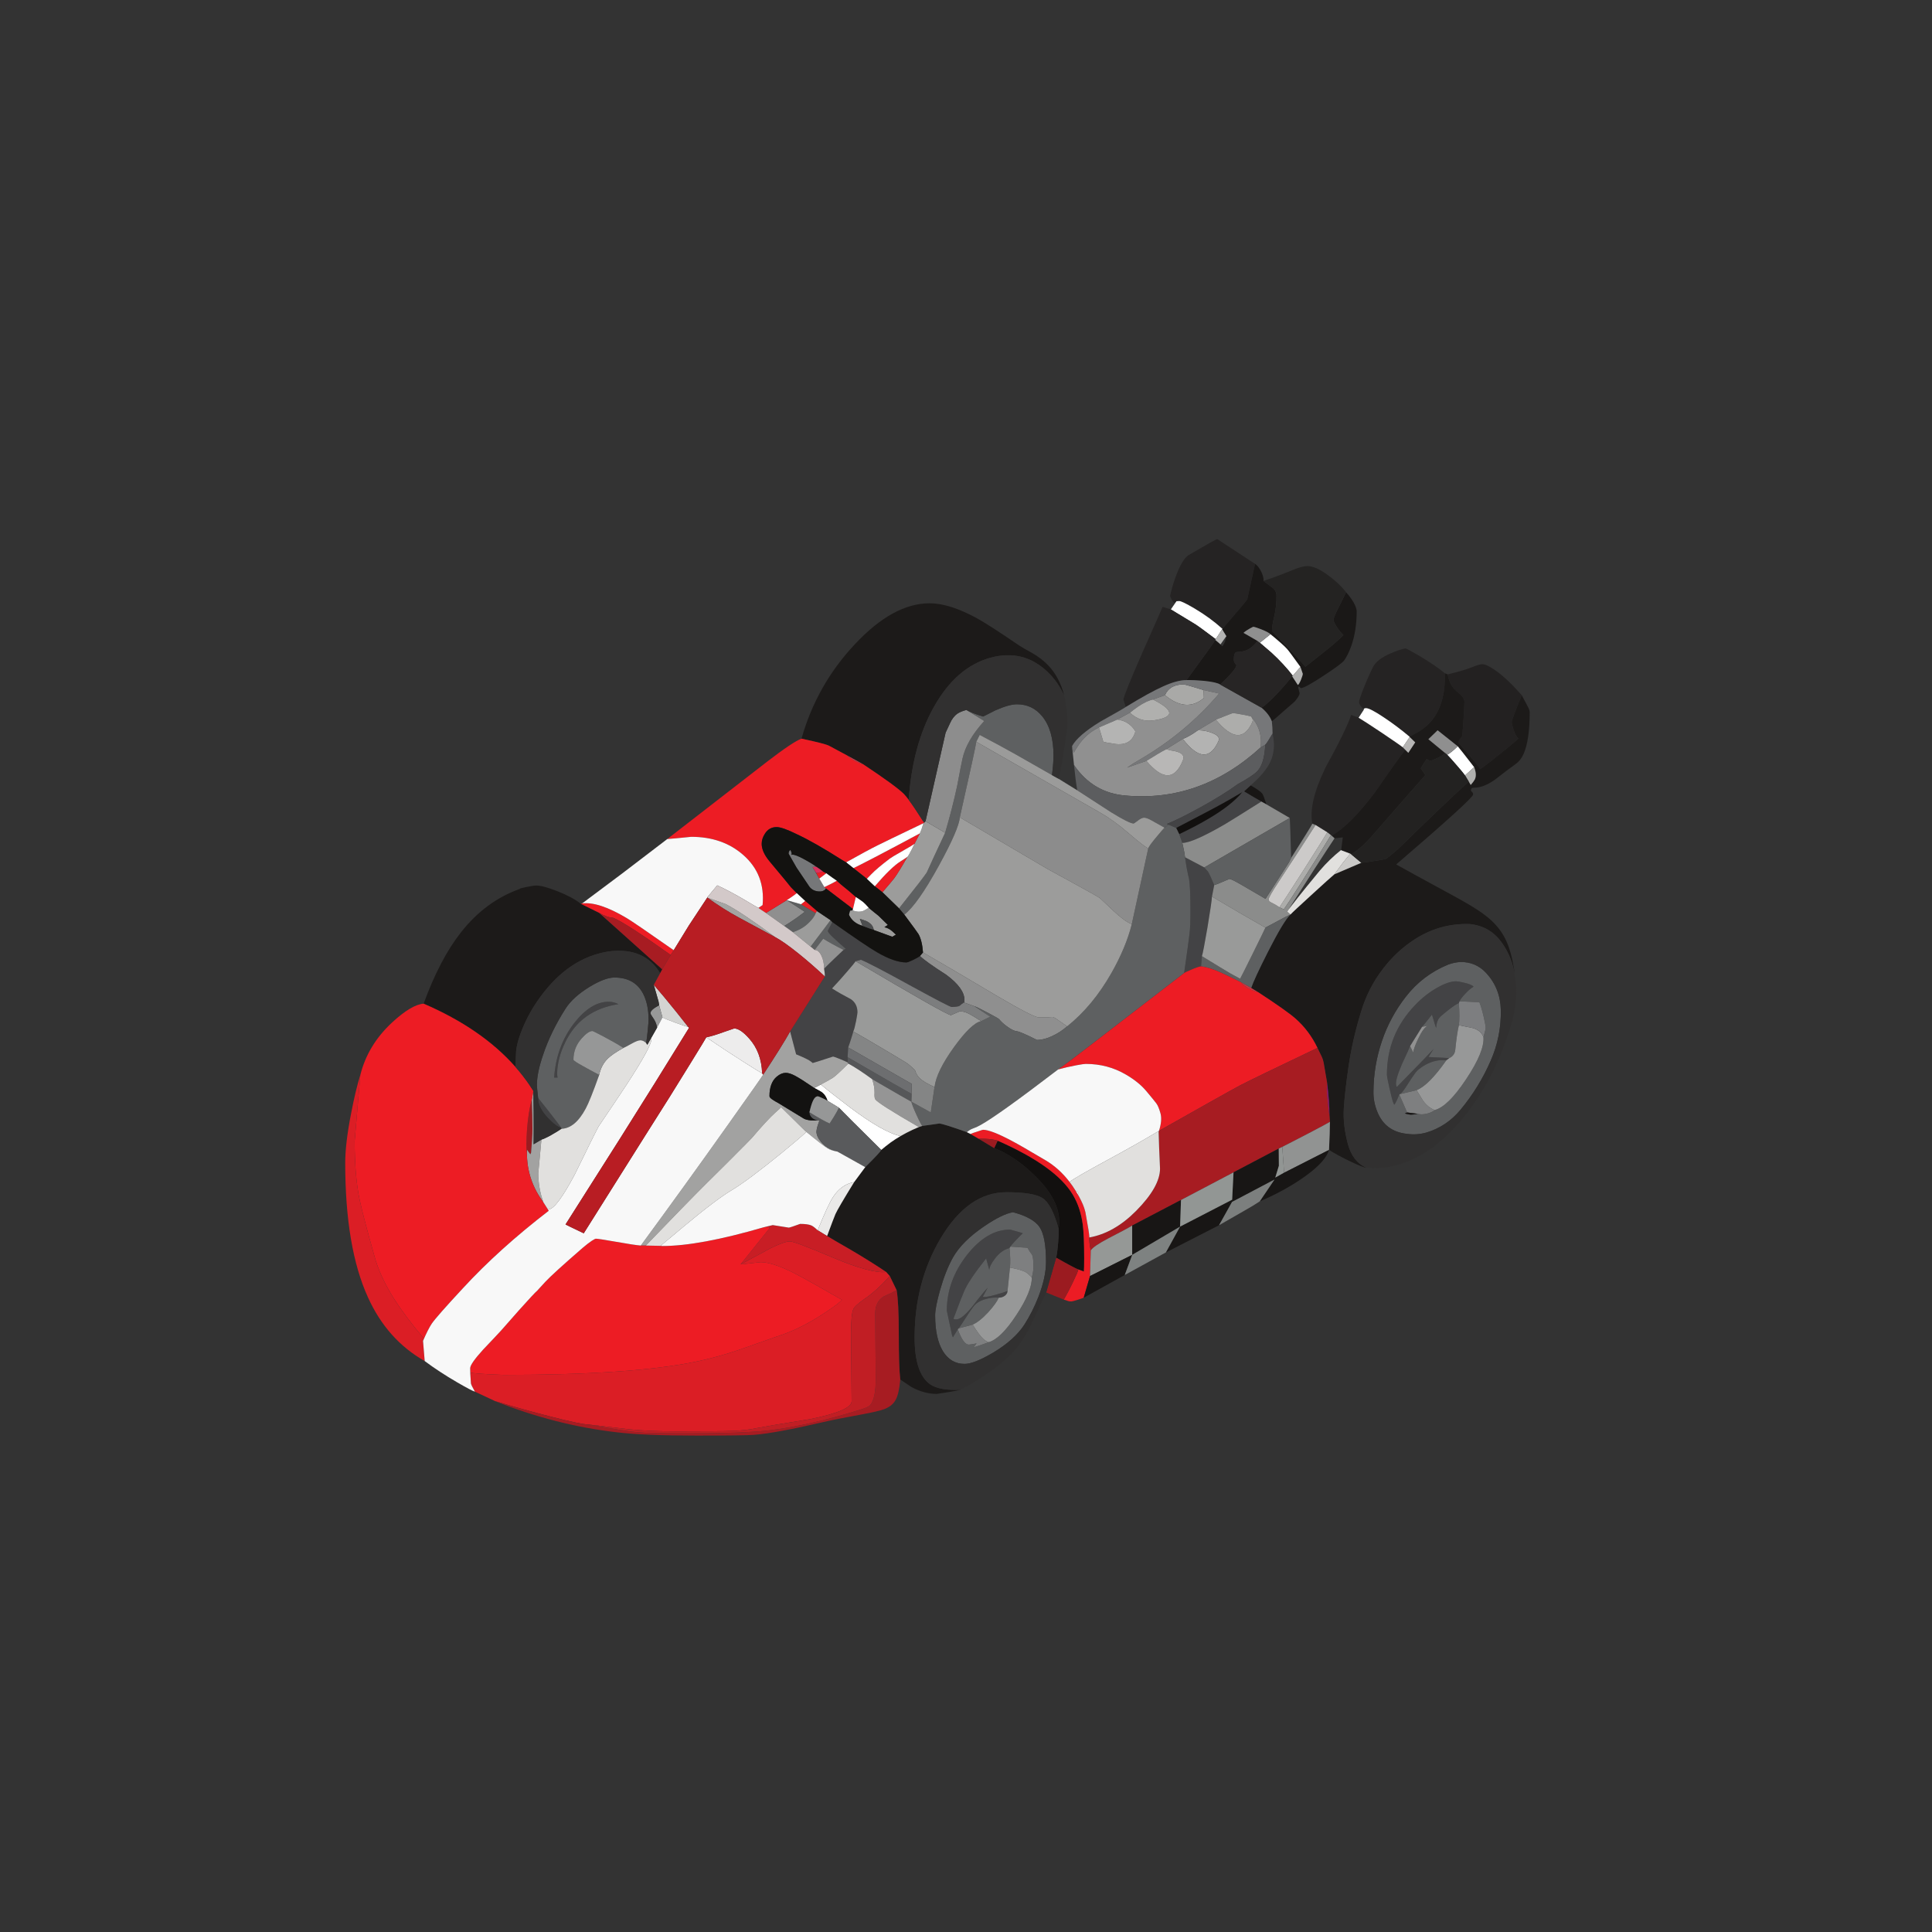 <svg xmlns="http://www.w3.org/2000/svg" xmlns:xlink="http://www.w3.org/1999/xlink" width="500" zoomAndPan="magnify" viewBox="0 0 375 375" height="500" preserveAspectRatio="xMidYMid meet" version="1.0"><rect x="0" y="0" width="375" height="375" fill="#333333" stroke="none"/><defs><clipPath id="520de040aa"><path d="M 227 104.629 L 281 104.629 L 281 163 L 227 163 Z M 227 104.629 " clip-rule="nonzero"/></clipPath><clipPath id="2613250549"><path d="M 82.082 117 L 296.918 117 L 296.918 271 L 82.082 271 Z M 82.082 117 " clip-rule="nonzero"/></clipPath><clipPath id="b3208d0eea"><path d="M 96 177 L 259 177 L 259 278.629 L 96 278.629 Z M 96 177 " clip-rule="nonzero"/></clipPath><clipPath id="aaa50260a4"><path d="M 114.113 247 L 174.414 247 L 174.414 278.629 L 114.113 278.629 Z M 114.113 247 " clip-rule="nonzero"/></clipPath></defs><g clip-path="url(#520de040aa)"><path fill="#252323" d="M 280.438 130.672 C 280.555 134.863 279.578 138.07 277.508 140.301 C 276.832 141.012 276.035 141.633 275.125 142.152 C 274.637 142.426 274.117 142.699 273.555 142.961 C 271.93 141.594 270.25 140.336 268.527 139.195 C 266.785 138.035 265.664 137.453 265.156 137.453 C 264.93 137.453 264.781 137.504 264.723 137.602 C 264.703 137.66 264.703 137.703 264.723 137.746 C 264.398 137.395 264.195 137.164 264.113 137.047 C 263.898 136.762 263.797 136.488 263.797 136.238 C 263.797 135.969 264.098 135.07 264.695 133.539 C 265.312 131.996 265.918 130.641 266.496 129.48 C 267 128.457 268.191 127.543 270.066 126.758 C 271.004 126.344 271.898 126.051 272.77 125.852 C 272.945 125.852 273.902 126.367 275.648 127.391 C 277.641 128.59 279.238 129.684 280.438 130.672 Z M 258.453 162.191 L 258.336 162.102 L 257.637 161.551 L 255.348 160.133 L 254.734 159.875 C 254.191 157.227 255.043 153.586 257.289 148.965 C 259.977 144.074 261.633 140.676 262.258 138.762 L 263.707 139.312 C 264.348 139.68 265.863 140.668 268.27 142.27 C 270.648 143.875 271.988 144.801 272.277 145.051 L 272.77 145.543 C 272.02 146.434 270.082 149.141 266.961 153.664 C 263.707 158.012 260.875 160.859 258.453 162.191 Z M 243.605 109.441 C 242.621 113.988 242.117 116.273 242.098 116.312 C 241.965 116.586 240.352 118.496 237.273 122.059 C 235.691 120.629 233.891 119.312 231.871 118.113 C 230.223 117.145 229.23 116.664 228.883 116.664 L 228.363 116.695 L 228.258 116.836 C 227.934 117.223 227.551 116.836 227.109 115.68 C 227.359 114.539 227.699 113.355 228.125 112.141 C 229 109.707 229.879 108.227 230.77 107.707 C 234.293 105.652 236.121 104.629 236.258 104.629 L 243.605 109.441 " fill-opacity="1" fill-rule="evenodd"/></g><path fill="#1a1817" d="M 246.859 140.004 C 246.512 139.078 245.844 138.195 244.855 137.363 C 245.227 137.172 245.918 136.594 246.918 135.629 C 248.16 134.406 249.457 132.957 250.812 131.281 L 251.914 132.957 C 252.07 132.863 252.277 132.516 252.527 131.914 C 252.742 131.375 252.859 130.996 252.871 130.789 L 252.41 129.449 C 250.996 127.477 250.133 126.316 249.824 125.969 C 249.305 125.391 248.227 124.434 246.602 123.102 C 246.293 122.809 245.66 122.484 244.711 122.117 C 243.879 121.809 243.406 121.652 243.289 121.652 C 243.23 121.652 243.004 121.77 242.59 121.996 C 242.09 122.27 241.684 122.551 241.367 122.836 L 244.078 124.402 C 243.082 125.742 241.965 126.434 240.707 126.492 C 240.219 126.516 239.918 126.574 239.809 126.668 C 239.594 126.859 239.484 127.316 239.484 128.031 C 239.484 128.398 239.629 128.715 239.918 128.984 C 240.074 129.105 239.949 129.441 239.543 130 C 239.035 130.699 238.137 131.656 236.84 132.871 C 236.398 132.562 235.324 132.324 233.617 132.148 C 232.32 132.031 231.219 131.988 230.305 132.004 C 233.926 127.074 235.789 124.469 235.883 124.203 L 236.406 124.641 L 237.273 125.449 C 237.547 125.008 237.711 124.711 237.77 124.578 C 237.828 124.293 237.914 123.926 238.035 123.477 L 237.215 122.145 L 237.273 122.059 C 240.352 118.496 241.965 116.586 242.098 116.312 C 242.117 116.273 242.621 113.988 243.605 109.441 C 244.031 109.715 244.438 110.234 244.828 111.008 C 245.172 111.781 245.312 112.363 245.23 112.75 C 246.453 113.656 247.102 114.148 247.184 114.23 C 247.574 114.613 247.766 115.09 247.766 115.648 C 247.766 117.121 247.617 118.453 247.332 119.652 C 247.035 120.852 246.887 121.801 246.887 122.492 L 249.48 125.16 C 251.371 127.133 252.676 128.551 253.367 129.422 C 255.824 127.473 257.34 126.273 257.898 125.824 C 259.195 124.766 260.152 123.902 260.77 123.25 C 260.293 122.836 259.836 122.293 259.41 121.594 C 259.02 120.977 258.828 120.551 258.828 120.312 C 258.828 120.004 259.195 119.129 259.934 117.68 C 260.762 116.031 261.211 115.129 261.27 114.949 C 262.082 115.863 262.664 116.703 263.008 117.473 C 263.223 117.961 263.332 118.355 263.332 118.664 C 263.332 121.121 262.988 123.352 262.289 125.359 C 261.859 126.559 261.398 127.508 260.887 128.207 C 260.578 128.633 259.262 129.605 256.941 131.133 C 254.543 132.715 253.059 133.531 252.496 133.57 C 252.094 133.188 251.922 133.172 252.004 133.539 C 252.062 133.73 252.152 134.07 252.262 134.555 C 252.246 134.789 252.078 135.129 251.77 135.57 C 251.496 135.961 251.297 136.195 251.156 136.297 C 250.93 136.488 250.188 137.137 248.922 138.238 C 247.777 139.262 247.094 139.852 246.859 140.004 " fill-opacity="1" fill-rule="evenodd"/><path fill="#232121" d="M 295.367 134.93 C 294.07 138.102 293.422 139.836 293.422 140.121 C 293.422 140.359 293.535 140.82 293.738 141.512 C 294.035 142.461 294.359 143.074 294.734 143.344 C 294.652 143.457 293.871 144.125 292.379 145.344 C 290.598 146.809 288.91 148.125 287.32 149.289 C 287.094 148.898 286.32 147.934 285.004 146.391 C 283.742 144.918 283.109 144.176 283.109 144.152 C 283.109 143.918 283.23 143.652 283.457 143.344 L 283.781 142.961 C 283.84 142.828 283.934 141.734 284.066 139.688 C 284.184 137.754 284.246 136.605 284.246 136.238 C 284.246 135.637 283.789 134.988 282.883 134.297 C 281.891 133.516 281.262 132.391 280.992 130.898 C 283.215 130.363 284.922 129.848 286.098 129.359 C 286.797 129.074 287.344 128.926 287.734 128.926 C 288.27 128.926 289.109 129.324 290.258 130.117 C 291.789 131.199 293.488 132.805 295.367 134.93 " fill-opacity="1" fill-rule="evenodd"/><path fill="#181615" d="M 245.812 156.129 L 244.828 155.578 C 243.855 155.039 242.738 154.379 241.457 153.605 L 242.738 152.445 C 243.938 153.105 244.703 153.645 245.035 154.07 C 245.188 154.305 245.445 154.988 245.812 156.129 " fill-opacity="1" fill-rule="evenodd"/><g clip-path="url(#2613250549)"><path fill="#1c1a19" d="M 100.047 207.09 C 95.699 202.156 89.758 198.059 82.227 194.812 C 84.32 189.055 86.742 184.434 89.484 180.957 C 92.664 176.91 96.473 174.105 100.902 172.539 C 100.785 172.48 101.211 172.355 102.184 172.164 C 103.133 171.973 103.773 171.879 104.098 171.879 C 104.949 171.879 106.305 172.246 108.168 172.973 C 110.141 173.754 111.664 174.562 112.723 175.418 L 116.273 177.168 L 128.527 188.141 L 128.711 187.824 C 128.625 187.996 128.434 188.355 128.137 188.898 C 126.098 185.5 122.785 184.09 118.188 184.664 C 112.996 185.457 108.52 188.453 104.766 193.652 C 103.332 195.625 102.184 197.707 101.316 199.891 C 100.535 201.84 100.152 203.43 100.152 204.641 C 100.152 204.68 100.113 205.496 100.047 207.09 Z M 188.363 220.105 L 189.961 221.031 L 192.977 222.855 C 195.73 223.922 198.441 225.781 201.113 228.453 C 204.578 231.91 206.035 235.25 205.469 238.473 C 204.578 235.273 203.535 233.293 202.332 232.543 C 201.133 231.785 198.809 231.41 195.363 231.41 C 190.402 231.41 186.156 234.375 182.605 240.312 C 179.223 245.996 177.527 252.434 177.527 259.629 C 177.527 264.227 178.523 267.242 180.516 268.676 C 181.723 269.52 183.703 269.883 186.48 269.75 C 186.148 269.844 185.285 270.008 183.887 270.242 C 182.605 270.449 181.922 270.559 181.828 270.559 C 180.199 270.559 178.566 270.109 176.918 269.227 C 175.562 268.316 174.836 267.828 174.738 267.77 C 174.547 266.109 174.453 263.137 174.453 258.84 C 174.453 254.824 174.312 252.02 174.039 250.434 L 172.707 247.68 L 172.008 246.895 C 170.188 245.66 167.898 244.223 165.156 242.605 C 162.562 241.113 161.02 240.215 160.539 239.906 C 161.371 237.664 161.91 236.242 162.16 235.648 C 162.488 234.91 163.703 232.836 165.797 229.438 L 167.945 226.539 C 169.918 224.582 170.953 223.473 171.051 223.199 C 171.516 222.797 172.125 222.312 172.875 221.75 C 173.48 221.316 174.121 220.906 174.797 220.508 C 175.535 220.082 176.312 219.676 177.137 219.289 C 177.41 219.168 177.691 219.043 177.977 218.926 L 177.977 218.914 C 178.102 218.867 178.219 218.816 178.344 218.766 L 179.035 218.539 L 182.32 218.074 C 182.844 218.109 184.625 218.668 187.664 219.75 Z M 259.004 169.699 L 264.23 167.465 C 267.152 167.082 268.766 166.816 269.051 166.684 C 269.109 166.664 269.484 166.367 270.184 165.789 C 270.863 165.23 271.262 164.891 271.379 164.773 C 277.246 159.027 281.816 154.672 285.082 151.695 L 285.465 152.363 C 285.848 151.914 286.113 151.57 286.246 151.32 C 286.387 151.047 286.453 150.73 286.453 150.363 C 286.453 149.938 286.344 149.449 286.129 148.906 C 284.18 146.375 283.109 145.023 282.941 144.852 L 279.039 141.75 L 277.246 143.484 L 280.527 146.184 C 280.102 146.551 279.527 146.898 278.812 147.23 C 278.215 147.5 277.855 147.633 277.738 147.633 C 277.508 147.633 277.332 147.598 277.215 147.516 C 277.117 147.422 277.023 147.348 276.922 147.289 L 275.766 149.113 L 276.664 150.441 C 272.828 154.797 269.324 158.801 266.152 162.449 C 264.715 164.059 263.414 165.176 262.258 165.816 L 262.082 165.699 L 260.316 165.031 L 260.633 162.535 L 259.035 162.715 L 258.453 162.191 C 260.875 160.859 263.707 158.012 266.961 153.664 C 270.082 149.141 272.02 146.434 272.77 145.543 L 273.352 146.125 L 274.691 144.094 L 273.617 143.051 L 273.555 142.961 C 274.117 142.699 274.637 142.426 275.125 142.152 C 276.035 141.633 276.832 141.012 277.508 140.301 C 279.578 138.07 280.555 134.863 280.438 130.672 L 280.992 130.898 C 281.262 132.391 281.891 133.516 282.883 134.297 C 283.789 134.988 284.246 135.637 284.246 136.238 C 284.246 136.605 284.184 137.754 284.066 139.688 C 283.934 141.734 283.84 142.828 283.781 142.961 L 283.457 143.344 C 283.23 143.652 283.109 143.918 283.109 144.152 C 283.109 144.176 283.742 144.918 285.004 146.391 C 286.32 147.934 287.094 148.898 287.32 149.289 C 288.91 148.125 290.598 146.809 292.379 145.344 C 293.871 144.125 294.652 143.457 294.734 143.344 C 294.359 143.074 294.035 142.461 293.738 141.512 C 293.535 140.82 293.422 140.359 293.422 140.121 C 293.422 139.836 294.07 138.102 295.367 134.93 C 295.793 135.762 296.215 136.547 296.617 137.285 C 296.809 137.668 296.914 137.977 296.914 138.211 C 296.914 141.844 296.516 144.559 295.719 146.359 C 295.352 147.191 294.828 147.848 294.145 148.332 C 293.164 149.023 291.805 150.055 290.082 151.398 C 288.633 152.395 287.344 152.887 286.219 152.887 C 285.945 152.887 285.77 152.922 285.664 152.996 C 285.59 153.078 285.531 153.223 285.496 153.43 C 285.512 153.488 285.59 153.586 285.723 153.723 C 285.863 153.84 285.93 154.004 285.93 154.219 C 285.93 154.719 280.953 159.242 271.004 167.789 C 272.395 168.582 275.891 170.496 281.484 173.527 C 284.664 175.234 286.918 176.602 288.25 177.645 C 290.016 178.977 291.312 180.492 292.141 182.168 C 293.02 183.867 293.637 186.18 294.004 189.086 C 293.652 186.871 292.828 184.84 291.508 182.984 C 289.992 180.84 287.926 179.633 285.289 179.359 C 281.336 179.219 277.691 180.266 274.336 182.492 C 272.09 183.98 270.141 185.816 268.469 188.004 C 266.535 190.496 265.105 193.301 264.172 196.41 C 263.047 200.082 262.242 203.621 261.75 207.023 C 261.258 210.422 260.953 213.16 260.828 215.227 C 260.711 217.301 260.961 219.531 261.59 221.93 C 262.215 224.328 263.434 225.906 265.262 226.68 C 264.77 226.629 263.723 226.211 262.109 225.438 C 260.52 224.68 259.137 223.938 257.961 223.199 C 258.07 220.941 258.137 219.125 258.137 217.75 L 258.047 216.418 C 258.047 214.816 257.895 212.719 257.582 210.121 C 257.445 209.371 257.238 208.18 256.973 206.562 C 256.879 205.996 256.746 205.547 256.59 205.195 L 255.723 203.398 C 254.652 201.156 253.211 199.242 251.395 197.652 C 250.266 196.668 247.859 194.969 244.156 192.547 L 242.855 191.77 C 243.223 190.652 244.305 188.312 246.109 184.75 C 248.16 180.715 249.621 178.293 250.488 177.5 C 250.703 177.25 252.047 175.992 254.527 173.73 C 256.949 171.512 258.445 170.164 259.004 169.699 Z M 167.48 148.305 L 164.457 146.648 C 162.52 145.602 161.328 144.965 160.887 144.734 C 160.34 144.465 158.574 144.008 155.57 143.375 C 157.543 136.41 160.988 130.309 165.906 125.074 C 170.867 119.754 175.711 117.098 180.438 117.098 C 183.004 117.098 186.043 118.055 189.555 119.969 C 191.027 120.762 193.773 122.527 197.801 125.277 C 198.227 125.566 199.082 126.059 200.359 126.758 C 201.621 127.484 202.648 128.293 203.469 129.164 C 204.934 130.691 205.957 132.641 206.559 135.02 C 205.758 133.23 204.676 131.691 203.32 130.406 C 200.199 127.434 196.527 126.516 192.277 127.656 C 187.824 128.867 184.152 132.066 181.246 137.254 C 178.508 142.137 176.879 148.133 176.379 155.246 C 175.988 154.719 175.66 154.328 175.406 154.07 C 174.363 153.047 171.719 151.121 167.48 148.305 " fill-opacity="1" fill-rule="evenodd"/></g><path fill="#ffffff" d="M 178.344 218.766 C 178.219 218.816 178.102 218.867 177.977 218.914 C 178.02 218.84 178.066 218.758 178.109 218.676 C 178.117 218.668 178.125 218.656 178.125 218.633 C 178.199 218.676 178.266 218.723 178.344 218.766 Z M 171.051 223.199 C 166.242 218.449 163.504 215.711 162.828 215 L 160.621 213.66 C 160.391 212.969 160.074 212.453 159.664 212.121 C 159.449 211.93 158.914 211.613 158.035 211.168 C 158.508 210.922 158.941 210.703 159.332 210.504 C 160.496 211.488 162.344 212.938 164.859 214.852 C 169.254 218.156 172.566 220.047 174.797 220.508 C 174.121 220.906 173.48 221.316 172.875 221.75 C 172.125 222.312 171.516 222.797 171.051 223.199 Z M 280.902 146.5 C 281.445 146.215 282.125 145.66 282.941 144.852 C 283.109 145.023 284.18 146.375 286.129 148.906 L 284.363 150.504 C 284.066 150.098 283.508 149.422 282.676 148.473 C 281.895 147.566 281.316 146.906 280.902 146.5 Z M 250.93 131.164 C 249.805 129.691 248.434 128.207 246.801 126.699 C 245.371 125.477 244.613 124.828 244.539 124.758 L 246.602 123.102 C 248.227 124.434 249.305 125.391 249.824 125.969 C 250.133 126.316 250.996 127.477 252.41 129.449 Z M 273.617 143.051 L 272.277 145.051 C 271.988 144.801 270.648 143.875 268.27 142.27 C 265.863 140.668 264.348 139.68 263.707 139.312 L 264.723 137.746 C 264.703 137.703 264.703 137.66 264.723 137.602 C 264.781 137.504 264.93 137.453 265.156 137.453 C 265.664 137.453 266.785 138.035 268.527 139.195 C 270.25 140.336 271.93 141.594 273.555 142.961 Z M 237.215 122.145 L 235.965 124.059 C 233.836 122.453 232.512 121.484 231.992 121.16 C 230.711 120.387 229.133 119.43 227.258 118.289 L 228.258 116.836 L 228.363 116.695 L 228.883 116.664 C 229.23 116.664 230.223 117.145 231.871 118.113 C 233.891 119.312 235.691 120.629 237.273 122.059 L 237.215 122.145 " fill-opacity="1" fill-rule="evenodd"/><path fill="#262424" d="M 230.305 132.004 C 229.082 132.004 227.574 132.406 225.777 133.223 C 224.035 133.996 221.613 135.328 218.512 137.227 L 218.051 135.805 C 218.168 135.047 219.434 131.914 221.855 126.402 C 224.289 120.938 225.562 118.062 225.66 117.789 L 227.258 118.289 C 229.133 119.43 230.711 120.387 231.992 121.16 C 232.512 121.484 233.836 122.453 235.965 124.059 L 235.883 124.203 C 235.789 124.469 233.926 127.074 230.305 132.004 " fill-opacity="1" fill-rule="evenodd"/><path fill="#b3b3b2" d="M 229.582 143.426 C 230.348 143.16 231.336 142.594 232.512 141.75 C 233.633 141.727 234.727 141.977 235.797 142.5 C 236.512 142.891 236.746 143.344 236.496 143.867 C 234.883 147.457 232.578 147.316 229.582 143.426 Z M 235.965 124.059 L 237.215 122.145 L 238.035 123.477 L 236.898 125.074 L 236.406 124.641 L 235.883 124.203 L 235.965 124.059 " fill-opacity="1" fill-rule="evenodd"/><path fill="#a9a9a7" d="M 233.617 133.945 L 233.676 135.48 C 231.41 137.414 228.891 137.23 226.125 134.93 C 226.719 133.539 227.941 132.84 229.781 132.84 C 229.855 132.84 230.438 132.996 231.527 133.312 C 232.57 133.621 233.266 133.832 233.617 133.945 " fill-opacity="1" fill-rule="evenodd"/><path fill="#767779" d="M 158.473 168.254 L 157.719 168.281 L 159.023 170.539 L 160.008 172.195 L 160.332 172.453 C 159.988 172.938 159.43 173.121 158.676 173.004 C 157.918 172.895 157.359 172.531 156.992 171.938 L 154.605 168.398 C 153.582 166.617 153.066 165.723 153.066 165.699 C 153.066 165.465 153.129 165.273 153.246 165.117 L 153.422 164.973 C 153.715 165.531 153.746 165.855 153.512 165.926 C 153.59 165.922 153.695 165.898 153.828 165.875 C 154.27 165.914 154.945 166.172 155.859 166.656 C 157.117 167.332 157.984 167.863 158.473 168.254 Z M 235.996 139.688 L 232.512 141.75 C 231.336 142.594 230.348 143.16 229.582 143.426 L 226.359 145.426 C 225.52 145.852 224.246 146.609 222.523 147.691 L 218.77 148.996 C 219.586 148.414 220.426 147.883 221.301 147.398 C 227.168 143.977 232.285 139.719 236.637 134.613 L 233.617 133.945 C 233.266 133.832 232.57 133.621 231.527 133.312 C 230.438 132.996 229.855 132.84 229.781 132.84 C 227.941 132.84 226.719 133.539 226.125 134.93 L 223.797 135.777 C 222.965 135.945 222.008 136.402 220.918 137.137 C 220.359 137.52 219.832 137.918 219.328 138.328 L 216.887 139.66 L 213.316 141.195 C 211.629 141.992 210.254 143.207 209.188 144.852 C 208.898 145.273 208.629 145.715 208.379 146.156 L 208.082 144.824 C 208.82 143.449 210.652 141.859 213.574 140.062 C 216.52 138.422 218.168 137.477 218.512 137.227 C 221.613 135.328 224.035 133.996 225.777 133.223 C 227.574 132.406 229.082 132.004 230.305 132.004 C 231.219 131.988 232.32 132.031 233.617 132.148 C 235.324 132.324 236.398 132.562 236.84 132.871 L 244.855 137.363 C 245.844 138.195 246.512 139.078 246.859 140.004 C 246.953 140.801 247.008 141.594 247.008 142.383 C 246.25 143.684 245.777 144.402 245.586 144.559 L 244.68 145.082 C 244.703 144.832 244.719 144.59 244.738 144.359 C 244.836 142.344 244.195 140.586 242.824 139.078 L 242.797 139.051 C 242.582 138.988 242.039 138.871 241.168 138.703 C 240.184 138.512 239.551 138.41 239.277 138.41 C 239.227 138.41 238.129 138.836 235.996 139.688 " fill-opacity="1" fill-rule="evenodd"/><path fill="#909090" d="M 244.68 145.082 C 236.898 152.18 228.156 155.289 218.453 154.414 C 214.25 154.07 210.922 152.098 208.465 148.5 L 208.082 144.824 L 208.379 146.156 C 208.629 145.715 208.898 145.273 209.188 144.852 C 210.254 143.207 211.629 141.992 213.316 141.195 L 214.156 143.977 C 214.656 144.117 215.188 144.211 215.723 144.273 C 218.262 144.832 219.809 144.066 220.375 141.977 C 220.332 141.883 220.293 141.809 220.258 141.75 C 219.477 140.562 218.359 139.871 216.887 139.66 L 219.328 138.328 C 220.602 139.562 222.113 140.062 223.855 139.836 C 228 139.234 227.98 137.879 223.797 135.777 L 226.125 134.93 C 228.891 137.23 231.41 137.414 233.676 135.48 L 233.617 133.945 L 236.637 134.613 C 232.285 139.719 227.168 143.977 221.301 147.398 C 220.426 147.883 219.586 148.414 218.77 148.996 L 222.523 147.691 C 225.695 151.457 228.059 151.414 229.605 147.547 C 229.957 146.699 229.449 146.117 228.098 145.809 C 227.492 145.727 226.918 145.602 226.359 145.426 L 229.582 143.426 C 232.578 147.316 234.883 147.457 236.496 143.867 C 236.746 143.344 236.512 142.891 235.797 142.5 C 234.727 141.977 233.633 141.727 232.512 141.75 L 235.996 139.688 C 239.152 143.516 241.516 143.668 243.082 140.152 C 243.238 139.812 243.148 139.453 242.824 139.078 C 244.195 140.586 244.836 142.344 244.738 144.359 C 244.719 144.59 244.703 144.832 244.68 145.082 " fill-opacity="1" fill-rule="evenodd"/><path fill="#242322" d="M 261.27 114.949 C 261.211 115.129 260.762 116.031 259.934 117.68 C 259.195 119.129 258.828 120.004 258.828 120.312 C 258.828 120.551 259.02 120.977 259.41 121.594 C 259.836 122.293 260.293 122.836 260.77 123.25 C 260.152 123.902 259.195 124.766 257.898 125.824 C 257.34 126.273 255.824 127.473 253.367 129.422 C 252.676 128.551 251.371 127.133 249.48 125.16 L 246.887 122.492 C 246.887 121.801 247.035 120.852 247.332 119.652 C 247.617 118.453 247.766 117.121 247.766 115.648 C 247.766 115.09 247.574 114.613 247.184 114.23 C 247.102 114.148 246.453 113.656 245.23 112.75 C 247.02 112.172 248.992 111.434 251.156 110.543 C 252.262 110.098 253.137 109.875 253.77 109.875 C 254.84 109.875 256.184 110.48 257.812 111.676 C 259.227 112.699 260.375 113.789 261.27 114.949 " fill-opacity="1" fill-rule="evenodd"/><path fill="#272525" d="M 244.855 137.363 L 236.84 132.871 C 238.137 131.656 239.035 130.699 239.543 130 C 239.949 129.441 240.074 129.105 239.918 128.984 C 239.629 128.715 239.484 128.398 239.484 128.031 C 239.484 127.316 239.594 126.859 239.809 126.668 C 239.918 126.574 240.219 126.516 240.707 126.492 C 241.965 126.434 243.082 125.742 244.078 124.402 L 244.539 124.758 C 244.613 124.828 245.371 125.477 246.801 126.699 C 248.434 128.207 249.805 129.691 250.93 131.164 L 250.812 131.281 C 249.457 132.957 248.16 134.406 246.918 135.629 C 245.918 136.594 245.227 137.172 244.855 137.363 " fill-opacity="1" fill-rule="evenodd"/><path fill="#8f8f8f" d="M 152.723 174.719 L 156.211 176.984 C 156.152 177.035 155.645 177.418 154.695 178.109 C 153.648 178.844 152.824 179.391 152.23 179.734 L 148.68 177.211 Z M 189.113 195.309 L 187.141 194.594 C 187.184 194.578 187.199 194.41 187.199 194.086 C 187.199 192.578 186.031 190.961 183.684 189.215 C 180.996 187.496 179.293 186.281 178.574 185.559 L 179.156 184.867 C 182.527 186.805 187.324 189.621 193.559 193.336 C 198.262 196.102 200.973 197.484 201.664 197.484 C 202.812 197.484 203.711 197.453 204.367 197.395 C 204.602 197.453 205.52 198.059 207.125 199.219 C 206.219 200.016 205.227 200.656 204.16 201.133 C 203.098 201.617 202.141 201.859 201.289 201.859 C 199.141 200.781 197.844 200.223 197.395 200.176 C 196.852 200.117 196.172 199.781 195.363 199.16 C 194.746 198.699 194.266 198.258 193.934 197.832 C 193.824 197.711 193.082 197.285 191.703 196.559 C 190.293 195.801 189.43 195.387 189.113 195.309 Z M 280.527 146.184 L 277.246 143.484 L 279.039 141.75 L 282.941 144.852 C 282.125 145.66 281.445 146.215 280.902 146.5 Z M 246.602 123.102 L 244.539 124.758 L 244.078 124.402 L 241.367 122.836 C 241.684 122.551 242.09 122.27 242.59 121.996 C 243.004 121.77 243.23 121.652 243.289 121.652 C 243.406 121.652 243.879 121.809 244.711 122.117 C 245.66 122.484 246.293 122.809 246.602 123.102 " fill-opacity="1" fill-rule="evenodd"/><path fill="#b1b1b0" d="M 250.93 131.164 L 252.41 129.449 L 252.871 130.789 C 252.859 130.996 252.742 131.375 252.527 131.914 C 252.277 132.516 252.07 132.863 251.914 132.957 L 250.812 131.281 L 250.93 131.164 " fill-opacity="1" fill-rule="evenodd"/><path fill="#adadab" d="M 258.336 162.102 C 256.633 164.906 254.684 168.016 252.496 171.445 C 250.621 174.379 249.516 176.07 249.184 176.512 L 248.34 176.109 C 248.73 175.57 250.324 173.105 253.137 168.715 C 255.926 164.324 257.43 161.941 257.637 161.551 Z M 235.996 139.688 C 238.129 138.836 239.227 138.41 239.277 138.41 C 239.551 138.41 240.184 138.512 241.168 138.703 C 242.039 138.871 242.582 138.988 242.797 139.051 L 242.824 139.078 C 243.148 139.453 243.238 139.812 243.082 140.152 C 241.516 143.668 239.152 143.516 235.996 139.688 " fill-opacity="1" fill-rule="evenodd"/><path fill="#5c5d5f" d="M 208.465 148.5 C 210.922 152.098 214.25 154.07 218.453 154.414 C 228.156 155.289 236.898 152.18 244.68 145.082 L 245.586 144.559 C 245.469 147.109 244.914 148.863 243.93 149.812 C 243.324 150.383 242.105 151.18 240.27 152.188 C 238.293 153.637 235.746 155.211 232.629 156.91 C 229.996 158.344 227.949 159.352 226.5 159.926 L 226.816 160.07 L 226.035 160.652 C 224.754 159.918 223.914 159.445 223.512 159.234 C 222.887 158.887 222.406 158.711 222.055 158.711 C 221.742 158.711 221.34 158.902 220.84 159.293 C 220.352 159.66 220.09 159.844 220.051 159.844 C 219.492 159.844 218.02 159.109 215.633 157.637 C 215.25 157.387 213.074 155.977 209.098 153.402 C 208.871 152.07 208.656 150.438 208.465 148.5 " fill-opacity="1" fill-rule="evenodd"/><path fill="#434345" d="M 108.918 218.914 C 108.25 218.734 107.387 218.09 106.336 216.969 C 106.328 216.965 106.312 216.949 106.305 216.941 C 105.023 215.566 104.406 214.293 104.449 213.109 C 104.465 213.152 105.164 214.027 106.539 215.75 C 107.953 217.551 108.75 218.602 108.918 218.914 Z M 108.137 208.355 C 108.137 208.645 108.168 208.914 108.227 209.164 L 107.559 209.164 C 107.844 205.07 109.152 201.531 111.473 198.551 C 113.621 195.809 115.844 194.438 118.125 194.438 C 118.789 194.438 119.43 194.594 120.047 194.902 C 115.184 195.652 111.746 198.109 109.734 202.266 C 108.711 204.355 108.176 206.387 108.137 208.355 Z M 195.945 242.254 C 194.922 242.488 193.98 243.164 193.125 244.281 C 192.41 245.211 192.043 245.945 192.02 246.488 L 191.41 244.254 C 189.188 247.055 187.758 249.176 187.141 250.609 C 186.738 251.551 186.035 253.352 185.051 256 L 185.309 256.059 L 185.258 256.09 C 185.273 256.09 185.402 256.09 185.633 256.09 C 186.332 256.09 187.348 255.273 188.68 253.656 C 190.137 251.758 191.145 250.527 191.703 249.969 L 190.77 251.684 C 191.066 251.816 191.902 251.691 193.301 251.301 C 194.562 250.953 195.312 250.703 195.562 250.551 C 195.562 250.918 195.398 251.227 195.062 251.492 C 194.723 251.75 194.316 251.883 193.855 251.883 C 193.191 251.809 192.457 251.867 191.645 252.059 C 190.719 252.27 189.984 252.609 189.438 253.074 C 189.129 253.324 188.523 254.133 187.633 255.508 C 186.684 256.98 186.168 257.75 186.098 257.824 L 185.898 258 C 185.852 258.121 185.543 258.641 184.961 259.57 L 184.793 259.164 C 184.117 256.051 183.777 254.465 183.777 254.406 C 183.777 250.543 185.074 246.945 187.664 243.621 C 190.262 240.312 193.051 238.664 196.031 238.664 C 196.094 238.664 196.445 238.758 197.109 238.949 C 197.82 239.141 198.293 239.289 198.527 239.383 C 198.293 239.574 197.852 240.023 197.195 240.715 C 196.535 241.414 196.172 241.832 196.121 241.965 Z M 187.141 194.594 L 187.113 194.578 C 186.801 194.777 186.523 194.992 186.273 195.219 C 186.016 195.375 185.5 195.453 184.703 195.453 C 184.434 195.453 181.879 194.129 177.035 191.48 C 171.766 188.578 168.461 186.848 167.098 186.289 L 166.082 186.574 C 165.949 186.789 165.465 187.379 164.633 188.348 C 163.645 189.512 162.602 190.68 161.496 191.855 C 162.562 192.535 163.777 193.227 165.156 193.945 C 166.008 194.527 166.434 195.375 166.434 196.5 C 166.434 196.652 166.348 197.203 166.172 198.148 C 165.957 199.227 165.773 199.918 165.617 200.207 C 165.617 200.266 165.5 200.664 165.273 201.398 C 165.023 202.207 164.809 202.848 164.633 203.309 L 164.516 205.195 L 164.516 206.207 C 164.227 206.055 163.703 205.824 162.945 205.516 C 162.195 205.223 161.777 205.074 161.703 205.074 C 159.141 205.906 157.824 206.328 157.75 206.328 C 157.727 206.328 157.633 206.246 157.457 206.09 C 157.086 205.766 156.109 205.281 154.527 204.641 L 153.363 200.207 L 160.098 189.531 C 160.121 189.246 160.074 188.746 159.957 188.023 C 160.281 187.68 160.973 187.004 162.02 186 C 163.027 185.031 163.594 184.488 163.734 184.375 L 164.168 184.172 C 163.027 183.164 162.23 182.449 161.785 182.023 C 161.047 181.344 160.68 180.898 160.68 180.66 C 161.223 179.602 161.52 179.035 161.555 178.977 C 165.906 182.051 168.785 184 170.184 184.809 C 172.465 186.141 174.379 186.812 175.93 186.812 C 176.121 186.812 176.543 186.656 177.184 186.348 C 177.801 186.055 178.266 185.797 178.574 185.559 C 179.293 186.281 180.996 187.496 183.684 189.215 C 186.031 190.961 187.199 192.578 187.199 194.086 C 187.199 194.41 187.184 194.578 187.141 194.594 Z M 233.293 185.59 L 233.125 187.562 C 232.734 187.605 232.109 187.82 231.23 188.203 C 230.438 188.531 229.973 188.754 229.84 188.871 C 230.438 184.691 230.789 182.148 230.887 181.242 C 231.004 180.293 231.062 178.852 231.062 176.926 C 231.062 173.73 230.973 171.629 230.797 170.598 C 230.512 169.48 230.246 168.074 230.02 166.398 L 233.758 168.371 C 234.016 168.695 234.234 168.945 234.426 169.121 C 234.641 169.414 235.059 170.305 235.68 171.789 L 235.242 174.02 C 235.207 174.738 234.914 176.727 234.375 179.992 C 233.809 183.266 233.457 185.125 233.293 185.59 Z M 283.168 194.695 C 282.684 194.887 281.949 195.387 280.961 196.176 C 280.145 196.816 279.637 197.258 279.422 197.516 C 279.031 197.957 278.812 198.602 278.754 199.457 C 278.773 199.684 278.504 198.844 277.945 196.934 C 277.09 198.035 276.449 198.824 276.023 199.309 L 273.695 203.047 C 273.586 203.363 273.043 204.562 272.07 206.645 C 271.188 208.719 270.824 210.055 271.004 210.672 C 271.016 210.887 271.082 210.969 271.199 210.91 C 275.559 206.457 277.914 204.023 278.262 203.598 L 277.273 205.164 L 281.316 205.371 L 280.734 205.805 C 279.371 205.648 278.023 205.938 276.691 206.672 C 275.766 207.195 275.102 207.715 274.719 208.238 C 274.316 208.781 273.711 209.68 272.918 210.938 C 272.43 211.688 272.047 212.168 271.754 212.359 L 271.605 212.445 C 271.531 212.637 271.379 213 271.141 213.52 C 270.93 213.984 270.758 214.293 270.621 214.445 L 270.414 213.984 C 270.281 213.652 270.039 212.727 269.691 211.195 C 269.359 209.711 269.199 208.844 269.199 208.594 C 269.199 203.406 271.008 198.918 274.633 195.129 C 276 193.68 277.488 192.527 279.07 191.652 C 280.504 190.855 281.691 190.469 282.617 190.469 C 282.867 190.469 283.359 190.547 284.098 190.723 C 285.105 190.938 285.746 191.203 286.02 191.512 C 285.473 191.836 284.914 192.32 284.332 192.961 C 283.809 193.52 283.457 193.984 283.289 194.352 Z M 242.738 152.445 L 241.457 153.605 C 242.738 154.379 243.855 155.039 244.828 155.578 C 241.051 157.953 238.68 159.441 237.711 160.012 C 233.566 162.41 230.828 163.609 229.488 163.609 L 228.883 161.902 C 230.879 160.953 232.691 160.008 234.309 159.059 C 237.453 157.238 239.727 155.461 241.141 153.723 L 240.992 153.84 C 240.934 153.879 240.191 154.312 238.762 155.145 C 236.914 156.211 233.434 158.062 228.301 160.711 L 226.816 160.07 L 226.5 159.926 C 227.949 159.352 229.996 158.344 232.629 156.91 C 235.746 155.211 238.293 153.637 240.27 152.188 C 242.105 151.18 243.324 150.383 243.93 149.812 C 244.914 148.863 245.469 147.109 245.586 144.559 C 245.777 144.402 246.25 143.684 247.008 142.383 C 247.469 144.41 247.332 146.242 246.57 147.867 C 245.918 149.273 244.637 150.805 242.738 152.445 " fill-opacity="1" fill-rule="evenodd"/><path fill="#8b8c8b" d="M 250.605 166.539 C 253.062 162.652 254.441 160.434 254.734 159.875 L 255.348 160.133 C 253.695 162.719 251.305 166.406 248.168 171.18 C 246.887 173.129 246.25 174.254 246.25 174.543 C 246.25 174.797 246.367 174.977 246.602 175.094 C 247.277 175.426 247.859 175.762 248.34 176.109 L 249.184 176.512 C 249.516 176.07 250.621 174.379 252.496 171.445 C 254.684 168.016 256.633 164.906 258.336 162.102 L 258.453 162.191 L 259.035 162.715 C 256.797 166.082 253.816 170.703 250.082 176.57 C 250.066 176.602 250.047 176.629 250.031 176.66 C 250.008 176.684 249.996 176.711 249.98 176.734 C 249.941 176.809 249.898 176.879 249.855 176.953 L 250.488 177.5 C 249.699 177.867 248.941 178.258 248.227 178.66 C 246.926 179.359 246.059 179.824 245.613 180.051 C 242.398 178.234 238.938 176.227 235.242 174.02 L 235.68 171.789 C 235.965 171.73 236.945 171.336 238.613 170.598 C 238.867 170.598 239.609 170.961 240.852 171.672 C 243.516 173.238 245.121 174.168 245.637 174.461 C 248.332 170.281 249.824 167.957 250.113 167.496 C 250.195 167.383 250.355 167.059 250.605 166.539 Z M 250.348 158.77 L 233.758 168.371 L 230.02 166.398 C 229.957 165.816 229.781 164.891 229.488 163.609 C 230.828 163.609 233.566 162.41 237.711 160.012 C 238.68 159.441 241.051 157.953 244.828 155.578 L 245.812 156.129 L 250.348 158.77 " fill-opacity="1" fill-rule="evenodd"/><path fill="#12100f" d="M 209.305 246.402 C 208.82 246.227 207.383 245.469 205.004 244.113 C 205.16 243.379 205.285 242.422 205.383 241.238 C 205.477 240.082 205.512 239.156 205.469 238.473 C 206.035 235.25 204.578 231.91 201.113 228.453 C 198.441 225.781 195.73 223.922 192.977 222.855 L 193.648 221.406 C 201.199 224.73 206.074 228.238 208.258 231.934 C 209.223 233.559 209.855 235.449 210.152 237.617 C 210.344 239.023 210.438 241.223 210.438 244.195 C 210.438 245.605 210.414 246.48 210.379 246.805 Z M 228.883 161.902 L 228.301 160.711 C 233.434 158.062 236.914 156.211 238.762 155.145 C 240.191 154.312 240.934 153.879 240.992 153.84 L 241.141 153.723 C 239.727 155.461 237.453 157.238 234.309 159.059 C 232.691 160.008 230.879 160.953 228.883 161.902 " fill-opacity="1" fill-rule="evenodd"/><path fill="#5e6061" d="M 108.137 208.355 C 108.176 206.387 108.711 204.355 109.734 202.266 C 111.746 198.109 115.184 195.652 120.047 194.902 C 119.43 194.594 118.789 194.438 118.125 194.438 C 115.844 194.438 113.621 195.809 111.473 198.551 C 109.152 201.531 107.844 205.07 107.559 209.164 L 108.227 209.164 C 108.168 208.914 108.137 208.645 108.137 208.355 Z M 125.422 202.441 C 125.281 202.348 125.156 202.242 125.039 202.148 C 124.773 201.992 124.523 201.922 124.289 201.922 C 123.918 201.922 123.332 202.148 122.516 202.613 C 121.645 203.098 121.137 203.363 121.004 203.398 C 119.961 202.723 118.656 201.98 117.109 201.164 C 115.793 200.473 115.086 200.117 114.992 200.117 C 114.445 200.117 113.754 200.598 112.902 201.547 C 111.832 202.738 111.305 204.121 111.305 205.688 C 111.305 205.84 111.906 206.246 113.105 206.906 C 113.785 207.289 114.844 207.871 116.301 208.645 C 115.102 212.012 114.227 214.184 113.688 215.168 C 112.312 217.742 110.742 219.043 108.977 219.09 L 108.918 218.914 C 108.75 218.602 107.953 217.551 106.539 215.75 C 105.164 214.027 104.465 213.152 104.449 213.109 C 104.289 211.777 104.215 210.918 104.215 210.535 C 104.215 209.004 104.613 207.078 105.406 204.758 C 106.395 201.781 107.859 198.777 109.793 195.742 C 110.758 194.254 112.297 192.859 114.41 191.562 C 116.406 190.348 118.023 189.738 119.262 189.738 C 121.895 189.738 123.75 190.789 124.84 192.902 C 125.531 194.254 125.887 195.926 125.887 197.918 C 125.887 198.242 125.832 198.902 125.738 199.891 C 125.641 200.949 125.531 201.801 125.422 202.441 Z M 152.723 174.719 C 152.898 174.754 153.828 175.027 155.512 175.527 C 155.895 175.785 156.469 176.129 157.227 176.57 C 157.902 176.984 158.273 177.191 158.332 177.211 C 158.117 177.793 157.715 178.383 157.109 178.977 C 156.234 179.891 155.16 180.535 153.887 180.926 L 152.23 179.734 C 152.824 179.391 153.648 178.844 154.695 178.109 C 155.645 177.418 156.152 177.035 156.211 176.984 Z M 188.797 257.105 L 186.098 257.824 C 186.168 257.75 186.684 256.98 187.633 255.508 C 188.523 254.133 189.129 253.324 189.438 253.074 C 189.984 252.609 190.719 252.27 191.645 252.059 C 192.457 251.867 193.191 251.809 193.855 251.883 C 193.559 252.582 192.891 253.508 191.852 254.668 C 190.668 255.941 189.652 256.75 188.797 257.105 Z M 196.031 246.027 L 195.562 250.551 C 195.312 250.703 194.562 250.953 193.301 251.301 C 191.902 251.691 191.066 251.816 190.77 251.684 L 191.703 249.969 C 191.145 250.527 190.137 251.758 188.68 253.656 C 187.348 255.273 186.332 256.09 185.633 256.09 C 185.402 256.09 185.273 256.09 185.258 256.09 L 185.309 256.059 L 185.051 256 C 186.035 253.352 186.738 251.551 187.141 250.609 C 187.758 249.176 189.188 247.055 191.41 244.254 L 192.02 246.488 C 192.043 245.945 192.41 245.211 193.125 244.281 C 193.98 243.164 194.922 242.488 195.945 242.254 C 196.098 243.762 196.129 245.02 196.031 246.027 Z M 191.883 260.523 C 193.441 260.098 195.246 258.34 197.277 255.242 C 199.293 252.191 200.289 249.762 200.273 247.969 C 200.484 247.16 200.59 246.48 200.59 245.938 C 200.59 244.719 200.5 243.93 200.332 243.562 C 200.023 243.172 199.723 242.715 199.434 242.195 L 196.121 241.965 C 196.172 241.832 196.535 241.414 197.195 240.715 C 197.852 240.023 198.293 239.574 198.527 239.383 C 198.293 239.289 197.82 239.141 197.109 238.949 C 196.445 238.758 196.094 238.664 196.031 238.664 C 193.051 238.664 190.262 240.312 187.664 243.621 C 185.074 246.945 183.777 250.543 183.777 254.406 C 183.777 254.465 184.117 256.051 184.793 259.164 L 184.961 259.57 C 185.543 258.641 185.852 258.121 185.898 258 C 186.625 259.996 187.348 260.988 188.039 260.988 C 188.199 260.988 188.703 260.914 189.555 260.754 L 188.973 261.512 C 189.031 261.512 189.402 261.395 190.078 261.164 C 190.828 260.914 191.434 260.703 191.883 260.523 Z M 190.945 238.082 C 193.348 236.434 195.246 235.508 196.637 235.293 C 199.258 235.992 200.98 236.973 201.812 238.223 C 202.621 239.465 203.031 241.695 203.031 244.922 C 203.031 246.953 202.523 249.242 201.523 251.793 C 200.766 253.715 199.875 255.473 198.852 257.074 C 197.57 259.066 195.539 260.891 192.75 262.555 C 190.293 264.004 188.453 264.73 187.23 264.73 C 185.41 264.73 184 263.887 182.988 262.211 C 182.004 260.562 181.512 258.258 181.512 255.301 C 181.512 254.316 181.82 252.711 182.438 250.492 C 183.172 247.918 184.012 245.785 184.961 244.086 C 186.148 241.996 188.141 239.996 190.945 238.082 Z M 158.125 184.375 L 157.344 183.734 C 159.688 180.648 160.973 178.934 161.203 178.602 L 161.555 178.977 C 161.52 179.035 161.223 179.602 160.68 180.66 C 160.68 180.898 161.047 181.344 161.785 182.023 C 162.23 182.449 163.027 183.164 164.168 184.172 L 163.734 184.375 C 162.203 183.605 160.887 182.875 159.781 182.199 Z M 189.496 143.977 C 189.438 144.594 188.371 149.488 186.301 158.652 C 186.184 160.16 184.824 163.301 182.203 168.074 C 179.434 173.105 177.203 176.254 175.527 177.527 L 174.504 176.312 C 177.703 172.289 179.492 169.973 179.883 169.355 C 180.465 168.039 181.648 165.465 183.453 161.641 C 184.418 158.336 185.207 155.262 185.809 152.414 C 186.289 149.824 186.625 148.098 186.824 147.23 C 187.324 144.926 188.73 142.5 191.035 139.945 C 188.938 138.645 187.789 137.93 187.605 137.82 C 188.266 138.203 189.328 138.621 190.809 139.078 C 190.844 139.078 191.637 138.68 193.184 137.887 C 194.965 137.102 196.371 136.703 197.395 136.703 C 199.391 136.703 201.023 137.48 202.305 139.051 C 203.754 140.828 204.484 143.375 204.484 146.676 C 204.484 147.109 204.461 147.582 204.426 148.098 L 204.426 148.113 C 204.379 148.809 204.305 149.59 204.188 150.441 C 200.996 148.613 198.699 147.297 197.277 146.5 C 194.973 145.207 192.602 143.918 190.16 142.645 Z M 189.113 195.309 C 189.43 195.387 190.293 195.801 191.703 196.559 C 193.082 197.285 193.824 197.711 193.934 197.832 C 194.266 198.258 194.746 198.699 195.363 199.16 C 196.172 199.781 196.852 200.117 197.395 200.176 C 197.844 200.223 199.141 200.781 201.289 201.859 C 202.141 201.859 203.098 201.617 204.16 201.133 C 205.227 200.656 206.219 200.016 207.125 199.219 C 210.438 196.574 213.301 193.121 215.723 188.871 C 217.602 185.559 218.918 182.406 219.676 179.391 L 222.871 164.684 C 222.965 164.352 223.512 163.602 224.496 162.426 C 225.367 161.383 225.883 160.785 226.035 160.652 L 226.816 160.07 L 228.301 160.711 L 228.883 161.902 L 229.488 163.609 C 229.781 164.891 229.957 165.816 230.02 166.398 C 230.246 168.074 230.512 169.48 230.797 170.598 C 230.973 171.629 231.062 173.73 231.062 176.926 C 231.062 178.852 231.004 180.293 230.887 181.242 C 230.789 182.148 230.438 184.691 229.84 188.871 C 220.258 196.27 214.309 200.852 212.004 202.613 C 208.48 205.34 206.273 206.996 205.383 207.578 C 197.711 213.445 192.699 217.043 190.336 218.359 C 189.836 218.648 189.32 218.883 188.797 219.059 C 188.488 219.156 188.113 219.383 187.664 219.75 C 184.625 218.668 182.844 218.109 182.32 218.074 L 179.035 218.539 C 178.859 218.398 178.484 217.691 177.902 216.418 C 177.32 215.141 176.984 214.277 176.887 213.836 L 180.664 215.926 L 181.391 210.996 C 181.629 209.004 182.879 206.422 185.168 203.25 C 187.43 200.117 189.195 198.441 190.453 198.207 L 192.199 197.336 Z M 288.426 188.812 C 290.289 190.82 291.246 193.219 291.305 196.008 C 291.375 199.441 290.723 202.75 289.324 205.922 C 287.836 209.344 285.887 212.504 283.484 215.402 C 281.703 217.551 279.52 219.016 276.922 219.809 C 275.648 220.176 274.352 220.266 273.035 220.074 C 270.246 219.766 268.336 218.324 267.316 215.75 C 266.809 214.492 266.562 213.195 266.586 211.867 C 266.609 208.52 267.152 205.246 268.242 202.039 C 269.301 198.918 270.848 196.07 272.855 193.484 C 275.043 190.656 277.797 188.57 281.109 187.215 C 281.844 186.945 282.617 186.781 283.434 186.723 C 285.406 186.688 287.07 187.379 288.426 188.812 Z M 283.168 198.992 C 282.918 200.016 282.684 201.598 282.469 203.746 C 282.398 204.504 282.008 205.039 281.316 205.371 L 277.273 205.164 L 278.262 203.598 C 277.914 204.023 275.559 206.457 271.199 210.91 C 271.082 210.969 271.016 210.887 271.004 210.672 C 270.824 210.055 271.188 208.719 272.07 206.645 C 273.043 204.562 273.586 203.363 273.695 203.047 L 274.316 204.324 C 274.328 203.824 274.66 202.906 275.293 201.566 C 276.016 200.082 276.633 199.258 277.156 199.102 L 276.023 199.309 C 276.449 198.824 277.09 198.035 277.945 196.934 C 278.504 198.844 278.773 199.684 278.754 199.457 C 278.812 198.602 279.031 197.957 279.422 197.516 C 279.637 197.258 280.145 196.816 280.961 196.176 C 281.949 195.387 282.684 194.887 283.168 194.695 C 283.289 196.559 283.289 197.984 283.168 198.992 Z M 280.734 205.805 C 278.445 209.07 276.516 211.004 274.949 211.602 L 271.754 212.359 C 272.047 212.168 272.43 211.688 272.918 210.938 C 273.711 209.68 274.316 208.781 274.719 208.238 C 275.102 207.715 275.766 207.195 276.691 206.672 C 278.023 205.938 279.371 205.648 280.734 205.805 Z M 271.605 212.445 L 273.121 215.926 L 272.68 216.125 C 273.227 216.277 273.617 216.359 273.844 216.359 C 274.117 216.359 274.559 216.301 275.184 216.184 C 275.625 216.324 276.191 216.324 276.867 216.184 C 277.547 216.027 278.09 215.785 278.488 215.461 C 280.219 215 282.258 212.977 284.621 209.402 C 286.984 205.84 288.086 203.148 287.934 201.309 C 288.219 200.359 288.367 199.719 288.367 199.398 C 288.367 199.207 288.242 198.535 287.992 197.395 C 287.684 196.102 287.402 195.145 287.145 194.527 L 283.289 194.352 C 283.457 193.984 283.809 193.52 284.332 192.961 C 284.914 192.32 285.473 191.836 286.02 191.512 C 285.746 191.203 285.105 190.938 284.098 190.723 C 283.359 190.547 282.867 190.469 282.617 190.469 C 281.691 190.469 280.504 190.855 279.07 191.652 C 277.488 192.527 276 193.68 274.633 195.129 C 271.008 198.918 269.199 203.406 269.199 208.594 C 269.199 208.844 269.359 209.711 269.691 211.195 C 270.039 212.727 270.281 213.652 270.414 213.984 L 270.621 214.445 C 270.758 214.293 270.93 213.984 271.141 213.52 C 271.379 213 271.531 212.637 271.605 212.445 Z M 250.605 166.539 C 250.355 167.059 250.195 167.383 250.113 167.496 C 249.824 167.957 248.332 170.281 245.637 174.461 C 245.121 174.168 243.516 173.238 240.852 171.672 C 239.609 170.961 238.867 170.598 238.613 170.598 C 236.945 171.336 235.965 171.73 235.68 171.789 C 235.059 170.305 234.641 169.414 234.426 169.121 C 234.234 168.945 234.016 168.695 233.758 168.371 L 250.348 158.77 C 250.406 159.602 250.488 162.191 250.605 166.539 Z M 250.488 177.5 C 249.621 178.293 248.16 180.715 246.109 184.75 C 244.305 188.312 243.223 190.652 242.855 191.77 L 240.852 190.637 C 239.086 189.77 237.785 189.145 236.93 188.754 C 235.48 188.098 234.207 187.699 233.125 187.562 L 233.293 185.59 C 235.965 187.238 237.82 188.355 238.844 188.957 C 239.445 189.281 240.066 189.621 240.707 189.973 C 240.859 189.715 241.684 188.082 243.172 185.066 C 244.664 182.051 245.477 180.383 245.613 180.051 C 246.059 179.824 246.926 179.359 248.227 178.66 C 248.941 178.258 249.699 177.867 250.488 177.5 " fill-opacity="1" fill-rule="evenodd"/><path fill="#cccac9" d="M 257.637 161.551 C 257.43 161.941 255.926 164.324 253.137 168.715 C 250.324 173.105 248.73 175.57 248.34 176.109 C 247.859 175.762 247.277 175.426 246.602 175.094 C 246.367 174.977 246.25 174.797 246.25 174.543 C 246.25 174.254 246.887 173.129 248.168 171.18 C 251.305 166.406 253.695 162.719 255.348 160.133 L 257.637 161.551 " fill-opacity="1" fill-rule="evenodd"/><path fill="#b0b0ae" d="M 219.328 138.328 C 219.832 137.918 220.359 137.52 220.918 137.137 C 222.008 136.402 222.965 135.945 223.797 135.777 C 227.98 137.879 228 139.234 223.855 139.836 C 222.113 140.062 220.602 139.562 219.328 138.328 Z M 284.363 150.504 L 286.129 148.906 C 286.344 149.449 286.453 149.938 286.453 150.363 C 286.453 150.73 286.387 151.047 286.246 151.32 C 286.113 151.57 285.848 151.914 285.465 152.363 L 285.082 151.695 L 284.363 150.504 " fill-opacity="1" fill-rule="evenodd"/><path fill="#b8b7b6" d="M 226.359 145.426 C 226.918 145.602 227.492 145.727 228.098 145.809 C 229.449 146.117 229.957 146.699 229.605 147.547 C 228.059 151.414 225.695 151.457 222.523 147.691 C 224.246 146.609 225.52 145.852 226.359 145.426 " fill-opacity="1" fill-rule="evenodd"/><path fill="#b4b4b3" d="M 213.316 141.195 L 216.887 139.66 C 218.359 139.871 219.477 140.562 220.258 141.75 C 220.293 141.809 220.332 141.883 220.375 141.977 C 219.809 144.066 218.262 144.832 215.723 144.273 C 215.188 144.211 214.656 144.117 214.156 143.977 L 213.316 141.195 " fill-opacity="1" fill-rule="evenodd"/><path fill="#8c8c8c" d="M 186.301 158.652 C 188.371 149.488 189.438 144.594 189.496 143.977 L 213.574 157.754 C 215.273 158.719 217.105 160.043 219.066 161.727 C 220.941 163.352 222.207 164.34 222.871 164.684 L 219.676 179.391 C 218.727 179 217.535 178.133 216.098 176.777 L 213.516 174.344 C 213.109 174.047 211.367 173.062 208.289 171.387 C 205.191 169.68 203.52 168.766 203.262 168.629 C 193.191 162.691 187.539 159.367 186.301 158.652 " fill-opacity="1" fill-rule="evenodd"/><path fill="#9b9b9a" d="M 204.188 150.441 L 205.441 151.141 L 209.098 153.402 C 213.074 155.977 215.25 157.387 215.633 157.637 C 218.02 159.109 219.492 159.844 220.051 159.844 C 220.09 159.844 220.352 159.66 220.84 159.293 C 221.34 158.902 221.742 158.711 222.055 158.711 C 222.406 158.711 222.887 158.887 223.512 159.234 C 223.914 159.445 224.754 159.918 226.035 160.652 C 225.883 160.785 225.367 161.383 224.496 162.426 C 223.512 163.602 222.965 164.352 222.871 164.684 C 222.207 164.34 220.941 163.352 219.066 161.727 C 217.105 160.043 215.273 158.719 213.574 157.754 L 189.496 143.977 L 190.16 142.645 C 192.602 143.918 194.973 145.207 197.277 146.5 C 198.699 147.297 200.996 148.613 204.188 150.441 " fill-opacity="1" fill-rule="evenodd"/><path fill="#9c9c9b" d="M 158.531 176.809 L 161.203 178.602 C 160.973 178.934 159.688 180.648 157.344 183.734 L 153.887 180.926 C 155.16 180.535 156.234 179.891 157.109 178.977 C 157.715 178.383 158.117 177.793 158.332 177.211 Z M 174.504 176.312 L 171.285 173.18 C 172.617 171.637 173.383 170.723 173.574 170.457 C 174.082 169.781 174.938 168.398 176.129 166.309 C 176.27 166.172 176.543 165.707 176.945 164.918 C 177.316 164.184 177.5 163.801 177.5 163.785 L 178.543 161.758 C 178.734 161.352 178.973 160.691 179.242 159.785 L 179.391 159.668 L 179.648 159.402 L 183.453 161.641 C 181.648 165.465 180.465 168.039 179.883 169.355 C 179.492 169.973 177.703 172.289 174.504 176.312 Z M 165.5 176.688 L 165.883 176.836 C 166.191 176.91 166.465 176.953 166.691 176.953 C 166.98 176.953 167.246 176.91 167.48 176.836 C 167.77 176.719 168.145 176.504 168.605 176.195 C 169.484 176.934 170.117 177.445 170.5 177.734 C 170.617 177.828 171.227 178.434 172.332 179.527 L 171.66 179.969 C 172.207 180.082 172.699 180.332 173.141 180.719 C 173.375 180.91 173.625 181.148 173.898 181.418 L 173.199 181.824 L 169.602 180.516 L 169.57 180.434 C 169.488 179.758 169.02 179.203 168.145 178.777 L 166.898 178.344 L 167.422 179.707 C 166.141 179.336 165.266 178.625 164.777 177.559 L 164.977 176.75 Z M 219.676 179.391 C 218.918 182.406 217.602 185.559 215.723 188.871 C 213.301 193.121 210.438 196.574 207.125 199.219 C 205.52 198.059 204.602 197.453 204.367 197.395 C 203.711 197.453 202.812 197.484 201.664 197.484 C 200.973 197.484 198.262 196.102 193.559 193.336 C 187.324 189.621 182.527 186.805 179.156 184.867 C 179.035 183.316 178.75 182.133 178.277 181.301 C 178.145 181.066 177.227 179.816 175.527 177.527 C 177.203 176.254 179.434 173.105 182.203 168.074 C 184.824 163.301 186.184 160.16 186.301 158.652 C 187.539 159.367 193.191 162.691 203.262 168.629 C 203.52 168.766 205.191 169.68 208.289 171.387 C 211.367 173.062 213.109 174.047 213.516 174.344 L 216.098 176.777 C 217.535 178.133 218.727 179 219.676 179.391 " fill-opacity="1" fill-rule="evenodd"/><path fill="#ed1c24" d="M 160.391 169.496 L 159.023 170.539 L 158.449 169.465 L 159.75 169.18 Z M 165.559 176.434 L 160.332 172.453 L 160.008 172.195 C 161.098 171.672 161.902 171.262 162.422 170.953 C 163.004 171.488 163.504 171.922 163.934 172.254 C 164.418 172.621 165.148 173.238 166.113 174.105 Z M 171.285 173.18 L 169.801 172.02 C 171.91 169.57 173.566 167.957 174.77 167.207 C 175.66 166.648 176.113 166.348 176.129 166.309 C 174.938 168.398 174.082 169.781 173.574 170.457 C 173.383 170.723 172.617 171.637 171.285 173.18 Z M 233.125 187.562 C 234.207 187.699 235.48 188.098 236.93 188.754 C 237.785 189.145 239.086 189.77 240.852 190.637 C 241.176 191.098 241.691 191.52 242.391 191.887 C 243.008 192.211 243.598 192.438 244.156 192.547 C 247.859 194.969 250.266 196.668 251.395 197.652 C 253.211 199.242 254.652 201.156 255.723 203.398 C 247.086 207.52 242.059 209.953 240.648 210.703 C 238.805 211.688 233.582 214.617 224.961 219.492 C 225.402 218.125 225.5 216.984 225.246 216.086 C 224.996 215.184 224.727 214.535 224.422 214.137 C 224.129 213.75 223.488 212.961 222.508 211.793 C 221.531 210.621 220.199 209.539 218.512 208.562 C 216.164 207.188 213.582 206.504 210.754 206.504 C 210.504 206.504 209.906 206.582 208.957 206.762 C 207.738 206.996 206.543 207.262 205.383 207.578 C 206.273 206.996 208.48 205.34 212.004 202.613 C 214.309 200.852 220.258 196.27 229.84 188.871 C 229.973 188.754 230.438 188.531 231.23 188.203 C 232.109 187.82 232.734 187.605 233.125 187.562 Z M 154.645 173.355 C 154.406 173.57 154.023 173.852 153.512 174.195 C 153.082 174.484 152.816 174.66 152.723 174.719 L 148.68 177.211 L 147.203 176.227 L 148.02 175.676 C 148.387 171.711 147.137 168.473 144.273 165.957 C 141.602 163.602 138.23 162.426 134.164 162.426 C 131.707 162.676 130.152 162.816 129.516 162.859 C 139.938 154.777 146.379 149.781 148.859 147.867 C 152.23 145.273 154.469 143.777 155.57 143.375 C 158.574 144.008 160.34 144.465 160.887 144.734 C 161.328 144.965 162.52 145.602 164.457 146.648 C 164.785 147.016 165.348 147.391 166.141 147.781 C 166.855 148.125 167.305 148.305 167.48 148.305 C 171.719 151.121 174.363 153.047 175.406 154.07 C 175.66 154.328 175.988 154.719 176.379 155.246 C 177.062 156.16 177.961 157.492 179.066 159.234 L 179.391 159.668 L 179.242 159.785 C 174.031 162.277 171.051 163.723 170.301 164.102 C 168.977 164.758 166.949 165.855 164.227 167.383 L 163.352 166.863 C 159.883 164.656 157.008 163.016 154.695 161.934 C 152.805 161 151.484 160.535 150.75 160.535 C 149.758 160.535 148.996 160.969 148.453 161.844 C 148.047 162.477 147.844 163.125 147.844 163.785 C 147.844 164.848 148.371 166.008 149.438 167.266 C 151.98 170.305 153.34 171.953 153.531 172.223 L 154.645 173.355 " fill-opacity="1" fill-rule="evenodd"/><path fill="#999a99" d="M 166.082 186.574 C 177.883 193.555 184.043 197.043 184.586 197.043 L 186.301 196.293 C 186.898 196.293 187.523 196.469 188.156 196.816 C 188.57 197.027 189.328 197.492 190.453 198.207 C 189.195 198.441 187.43 200.117 185.168 203.25 C 182.879 206.422 181.629 209.004 181.391 210.996 C 179.98 210.379 178.984 209.777 178.426 209.195 C 178.082 208.848 177.809 208.379 177.617 207.777 C 177.594 207.703 177.375 207.473 176.945 207.105 C 176.543 206.746 176.227 206.48 175.988 206.328 C 175.695 206.137 174.266 205.273 171.691 203.746 C 168.863 202.066 166.84 200.883 165.617 200.207 C 165.773 199.918 165.957 199.227 166.172 198.148 C 166.348 197.203 166.434 196.652 166.434 196.5 C 166.434 195.375 166.008 194.527 165.156 193.945 C 163.777 193.227 162.562 192.535 161.496 191.855 C 162.602 190.68 163.645 189.512 164.633 188.348 C 165.465 187.379 165.949 186.789 166.082 186.574 Z M 235.242 174.02 C 238.938 176.227 242.398 178.234 245.613 180.051 C 245.477 180.383 244.664 182.051 243.172 185.066 C 241.684 188.082 240.859 189.715 240.707 189.973 C 240.066 189.621 239.445 189.281 238.844 188.957 C 237.82 188.355 235.965 187.238 233.293 185.59 C 233.457 185.125 233.809 183.266 234.375 179.992 C 234.914 176.727 235.207 174.738 235.242 174.02 " fill-opacity="1" fill-rule="evenodd"/><path fill="#cac9c7" d="M 264.23 167.465 L 259.004 169.699 C 259.91 168.465 260.453 167.73 260.633 167.496 C 261.582 166.34 262.066 165.734 262.082 165.699 L 262.258 165.816 L 264.23 167.465 " fill-opacity="1" fill-rule="evenodd"/><path fill="#ce3542" d="M 242.855 191.77 L 244.156 192.547 C 243.598 192.438 243.008 192.211 242.391 191.887 C 241.691 191.52 241.176 191.098 240.852 190.637 L 242.855 191.77 " fill-opacity="1" fill-rule="evenodd"/><path fill="#8d8d8d" d="M 183.453 161.641 L 179.648 159.402 L 183.543 142.211 C 183.887 141.477 184.168 140.879 184.383 140.41 C 184.75 139.562 185.242 138.926 185.867 138.496 C 186.273 138.227 186.84 137.996 187.574 137.805 L 187.605 137.82 C 187.789 137.93 188.938 138.645 191.035 139.945 C 188.73 142.5 187.324 144.926 186.824 147.23 C 186.625 148.098 186.289 149.824 185.809 152.414 C 185.207 155.262 184.418 158.336 183.453 161.641 " fill-opacity="1" fill-rule="evenodd"/><path fill="#ca3b4a" d="M 164.457 146.648 L 167.48 148.305 C 167.305 148.305 166.855 148.125 166.141 147.781 C 165.348 147.391 164.785 147.016 164.457 146.648 " fill-opacity="1" fill-rule="evenodd"/><path fill="#ed1c24" d="M 168.262 170.57 L 165.648 168.508 C 165.883 168.414 167.266 167.707 169.801 166.398 C 172.723 164.867 175.645 163.324 178.543 161.758 L 177.5 163.785 C 177.344 163.918 176.594 164.375 175.23 165.148 C 173.797 165.957 172.957 166.465 172.707 166.656 C 171.02 167.938 169.812 168.957 169.078 169.73 C 168.723 170.098 168.461 170.379 168.262 170.57 " fill-opacity="1" fill-rule="evenodd"/><path fill="#feffff" d="M 165.648 168.508 L 164.227 167.383 C 166.949 165.855 168.977 164.758 170.301 164.102 C 171.051 163.723 174.031 162.277 179.242 159.785 C 178.973 160.691 178.734 161.352 178.543 161.758 C 175.645 163.324 172.723 164.867 169.801 166.398 C 167.266 167.707 165.883 168.414 165.648 168.508 " fill-opacity="1" fill-rule="evenodd"/><path fill="#131210" d="M 165.5 176.688 L 164.977 176.75 L 164.777 177.559 C 165.266 178.625 166.141 179.336 167.422 179.707 C 168.43 180.109 169.145 180.352 169.57 180.434 L 169.602 180.516 L 173.199 181.824 L 173.898 181.418 C 173.625 181.148 173.375 180.91 173.141 180.719 C 172.699 180.332 172.207 180.082 171.66 179.969 L 172.332 179.527 C 171.227 178.434 170.617 177.828 170.5 177.734 C 170.117 177.445 169.484 176.934 168.605 176.195 C 168.145 175.676 167.789 175.305 167.531 175.094 C 167.34 174.938 166.871 174.613 166.113 174.105 C 165.148 173.238 164.418 172.621 163.934 172.254 C 163.504 171.922 163.004 171.488 162.422 170.953 C 162.363 170.906 162.055 170.695 161.496 170.312 C 160.914 169.906 160.547 169.637 160.391 169.496 L 159.75 169.18 C 159.367 168.871 158.934 168.562 158.473 168.254 C 157.984 167.863 157.117 167.332 155.859 166.656 C 154.945 166.172 154.27 165.914 153.828 165.875 C 153.695 165.898 153.59 165.922 153.512 165.926 C 153.746 165.855 153.715 165.531 153.422 164.973 L 153.246 165.117 C 153.129 165.273 153.066 165.465 153.066 165.699 C 153.066 165.723 153.582 166.617 154.605 168.398 L 156.992 171.938 C 157.359 172.531 157.918 172.895 158.676 173.004 C 159.43 173.121 159.988 172.938 160.332 172.453 L 165.559 176.434 Z M 174.504 176.312 L 175.527 177.527 C 177.227 179.816 178.145 181.066 178.277 181.301 C 178.75 182.133 179.035 183.316 179.156 184.867 L 178.574 185.559 C 178.266 185.797 177.801 186.055 177.184 186.348 C 176.543 186.656 176.121 186.812 175.93 186.812 C 174.379 186.812 172.465 186.141 170.184 184.809 C 168.785 184 165.906 182.051 161.555 178.977 L 161.203 178.602 L 158.531 176.809 L 156.301 174.895 L 154.645 173.355 L 153.531 172.223 C 153.34 171.953 151.98 170.305 149.438 167.266 C 148.371 166.008 147.844 164.848 147.844 163.785 C 147.844 163.125 148.047 162.477 148.453 161.844 C 148.996 160.969 149.758 160.535 150.75 160.535 C 151.484 160.535 152.805 161 154.695 161.934 C 157.008 163.016 159.883 164.656 163.352 166.863 L 164.227 167.383 L 165.648 168.508 L 168.262 170.57 L 169.801 172.02 L 171.285 173.18 L 174.504 176.312 " fill-opacity="1" fill-rule="evenodd"/><path fill="#ffffff" d="M 176.129 166.309 C 176.113 166.348 175.66 166.648 174.77 167.207 C 173.566 167.957 171.91 169.57 169.801 172.02 L 168.262 170.57 C 168.461 170.379 168.723 170.098 169.078 169.73 C 169.812 168.957 171.02 167.938 172.707 166.656 C 172.957 166.465 173.797 165.957 175.23 165.148 C 176.594 164.375 177.344 163.918 177.5 163.785 C 177.5 163.801 177.316 164.184 176.945 164.918 C 176.543 165.707 176.27 166.172 176.129 166.309 " fill-opacity="1" fill-rule="evenodd"/><path fill="#4d4e4f" d="M 169.57 180.434 C 169.145 180.352 168.43 180.109 167.422 179.707 L 166.898 178.344 L 168.145 178.777 C 169.02 179.203 169.488 179.758 169.57 180.434 " fill-opacity="1" fill-rule="evenodd"/><path fill="#ffffff" d="M 155.512 175.527 C 153.828 175.027 152.898 174.754 152.723 174.719 C 152.816 174.66 153.082 174.484 153.512 174.195 C 154.023 173.852 154.406 173.57 154.645 173.355 L 156.301 174.895 Z M 165.5 176.688 L 165.559 176.434 L 166.113 174.105 C 166.871 174.613 167.34 174.938 167.531 175.094 C 167.789 175.305 168.145 175.676 168.605 176.195 C 168.145 176.504 167.77 176.719 167.48 176.836 C 167.246 176.91 166.98 176.953 166.691 176.953 C 166.465 176.953 166.191 176.91 165.883 176.836 L 165.5 176.688 " fill-opacity="1" fill-rule="evenodd"/><path fill="#7c7d7e" d="M 187.141 194.594 L 189.113 195.309 L 192.199 197.336 L 190.453 198.207 C 189.328 197.492 188.57 197.027 188.156 196.816 C 187.523 196.469 186.898 196.293 186.301 196.293 L 184.586 197.043 C 184.043 197.043 177.883 193.555 166.082 186.574 L 167.098 186.289 C 168.461 186.848 171.766 188.578 177.035 191.48 C 181.879 194.129 184.434 195.453 184.703 195.453 C 185.5 195.453 186.016 195.375 186.273 195.219 C 186.523 194.992 186.801 194.777 187.113 194.578 L 187.141 194.594 " fill-opacity="1" fill-rule="evenodd"/><path fill="#ec1c24" d="M 211.727 242.68 C 211.695 243.305 211.645 244.973 211.57 247.68 L 210.352 251.883 C 210.121 251.977 209.703 252.125 209.098 252.316 C 208.465 252.516 208.074 252.609 207.934 252.609 C 207.707 252.609 207.492 252.582 207.301 252.523 C 207.051 252.426 206.781 252.336 206.484 252.258 C 207.008 251.352 207.566 250.277 208.172 249.043 C 208.871 247.609 209.246 246.73 209.305 246.402 L 210.379 246.805 C 210.414 246.48 210.438 245.605 210.438 244.195 C 210.438 241.223 210.344 239.023 210.152 237.617 C 209.855 235.449 209.223 233.559 208.258 231.934 C 206.074 228.238 201.199 224.73 193.648 221.406 C 193.422 221.309 193.008 221.223 192.426 221.141 C 191.676 221.047 190.852 221.008 189.961 221.031 L 188.363 220.105 C 188.637 219.984 189.105 219.816 189.785 219.609 C 190.402 219.398 190.742 219.289 190.809 219.289 C 191.828 219.289 193.684 220 196.379 221.434 C 197.52 222.031 199.723 223.297 202.973 225.23 C 204.711 226.262 206.25 227.652 207.59 229.395 C 207.988 229.91 208.363 230.453 208.723 231.035 C 208.738 231.059 208.754 231.078 208.766 231.109 C 209.012 231.504 209.238 231.887 209.438 232.25 C 210.039 233.352 210.445 234.316 210.637 235.141 C 210.652 235.176 210.66 235.215 210.668 235.25 C 210.711 235.418 210.738 235.582 210.754 235.727 C 211.203 238.172 211.434 239.621 211.438 240.098 C 211.438 240.125 211.438 240.164 211.438 240.191 C 211.418 241.074 211.52 241.898 211.727 242.68 " fill-opacity="1" fill-rule="evenodd"/><path fill="#9b1b20" d="M 102.273 223.781 C 102.152 222.891 102.16 221.414 102.293 219.348 C 102.469 216.934 102.781 214.953 103.23 213.434 C 103.309 215.578 103.348 217.5 103.348 219.199 C 103.348 220.23 103.258 221.738 103.082 223.723 L 102.941 224.047 L 102.293 223.172 Z M 193.648 221.406 L 192.977 222.855 L 189.961 221.031 C 190.852 221.008 191.676 221.047 192.426 221.141 C 193.008 221.223 193.422 221.309 193.648 221.406 Z M 203.062 250.867 L 205.004 244.113 C 207.383 245.469 208.82 246.227 209.305 246.402 C 209.246 246.73 208.871 247.609 208.172 249.043 C 207.566 250.277 207.008 251.352 206.484 252.258 L 203.062 250.867 " fill-opacity="1" fill-rule="evenodd"/><path fill="#848585" d="M 176.918 212.301 L 176.977 210.387 L 164.633 203.309 C 164.809 202.848 165.023 202.207 165.273 201.398 C 165.5 200.664 165.617 200.266 165.617 200.207 C 166.84 200.883 168.863 202.066 171.691 203.746 C 174.266 205.273 175.695 206.137 175.988 206.328 C 176.227 206.48 176.543 206.746 176.945 207.105 C 177.375 207.473 177.594 207.703 177.617 207.777 C 177.809 208.379 178.082 208.848 178.426 209.195 C 178.984 209.777 179.98 210.379 181.391 210.996 L 180.664 215.926 L 176.887 213.836 L 176.918 212.301 " fill-opacity="1" fill-rule="evenodd"/><path fill="#565759" d="M 169.277 209.461 C 167.422 208.105 165.883 207.098 164.66 206.445 L 164.516 206.207 L 164.516 205.195 C 171.91 209.488 176.047 211.859 176.918 212.301 L 176.887 213.836 C 176.578 213.684 174.039 212.227 169.277 209.461 " fill-opacity="1" fill-rule="evenodd"/><path fill="#a2a2a1" d="M 105.09 221.199 L 104.48 227.727 C 104.48 229.621 104.805 231.5 105.465 233.352 C 103.332 230.492 102.273 227.305 102.273 223.781 L 102.293 223.172 L 102.941 224.047 L 103.082 223.723 C 103.258 221.738 103.348 220.23 103.348 219.199 C 103.348 217.5 103.309 215.578 103.23 213.434 L 103.523 211.746 C 103.531 212.051 103.531 212.344 103.531 212.645 L 103.531 212.66 C 103.574 214.609 103.598 216.727 103.59 219.016 C 103.59 220.008 103.59 221.039 103.574 222.105 Z M 158.824 217.434 L 159.023 217.551 C 159.008 217.648 158.898 217.957 158.707 218.477 C 158.551 219.016 158.473 219.406 158.473 219.633 C 158.473 220.273 158.773 220.949 159.375 221.664 C 160.129 222.574 161.188 223.195 162.543 223.523 C 161.688 223.371 161.047 223.156 160.621 222.883 C 160.004 222.508 158.641 221.449 156.527 219.707 C 156.453 219.648 156.375 219.582 156.301 219.523 L 151.617 214.91 C 151.602 214.949 151.215 215.309 150.457 215.984 C 149.41 216.934 147.902 218.566 145.93 220.883 L 144.793 222.047 C 142.352 224.516 139.73 227.137 136.918 229.902 C 134.246 232.57 130.398 236.523 125.363 241.762 L 124.375 241.762 C 130.027 234.066 135.645 226.289 141.227 218.418 C 145.633 212.211 147.938 208.938 148.129 208.594 C 150.609 204.816 152.355 202.023 153.363 200.207 L 154.527 204.641 C 156.109 205.281 157.086 205.766 157.457 206.09 C 157.633 206.246 157.727 206.328 157.75 206.328 C 157.824 206.328 159.141 205.906 161.703 205.074 C 161.777 205.074 162.195 205.223 162.945 205.516 C 163.703 205.824 164.227 206.055 164.516 206.207 L 164.66 206.445 C 163.152 207.953 162.152 208.871 161.664 209.195 C 161.312 209.43 160.539 209.863 159.332 210.504 C 158.941 210.703 158.508 210.922 158.035 211.168 C 156.312 209.988 155.062 209.195 154.289 208.789 C 153.598 208.422 153.004 208.238 152.523 208.238 C 151.941 208.238 151.359 208.48 150.777 208.969 C 149.828 209.762 149.352 211.027 149.352 212.762 C 149.352 212.977 149.594 213.227 150.078 213.52 C 150.328 213.691 150.609 213.859 150.918 214.012 L 156.004 217.109 C 156.301 217.285 156.75 217.406 157.375 217.465 C 157.934 217.5 158.418 217.492 158.824 217.434 " fill-opacity="1" fill-rule="evenodd"/><path fill="#6d6e70" d="M 164.633 203.309 L 176.977 210.387 L 176.918 212.301 C 176.047 211.859 171.91 209.488 164.516 205.195 L 164.633 203.309 " fill-opacity="1" fill-rule="evenodd"/><path fill="#595a5c" d="M 162.828 215 C 163.504 215.711 166.242 218.449 171.051 223.199 C 170.953 223.473 169.918 224.582 167.945 226.539 L 162.543 223.523 C 161.188 223.195 160.129 222.574 159.375 221.664 C 158.773 220.949 158.473 220.273 158.473 219.633 C 158.473 219.406 158.551 219.016 158.707 218.477 C 158.898 217.957 159.008 217.648 159.023 217.551 L 158.824 217.434 C 158.352 217.434 157.957 217.277 157.617 216.984 C 157.277 216.684 157.109 216.324 157.109 215.895 C 158.914 217 160.215 217.719 161.031 218.074 C 161.613 217.184 162.086 216.41 162.453 215.75 C 162.688 215.285 162.812 215.035 162.828 215 " fill-opacity="1" fill-rule="evenodd"/><path fill="#959595" d="M 169.277 209.461 C 174.039 212.227 176.578 213.684 176.887 213.836 C 176.984 214.277 177.32 215.141 177.902 216.418 C 178.484 217.691 178.859 218.398 179.035 218.539 L 178.344 218.766 C 178.266 218.723 178.199 218.676 178.125 218.633 C 172.98 215.66 170.234 213.91 169.887 213.375 C 169.754 213.16 169.703 212.734 169.746 212.094 C 169.762 211.285 169.609 210.41 169.277 209.461 " fill-opacity="1" fill-rule="evenodd"/><path fill="#eae9e8" d="M 160.539 239.906 L 158.707 238.801 C 160.082 235.418 161.078 233.266 161.703 232.336 C 162.762 230.711 164.125 229.746 165.797 229.438 C 163.703 232.836 162.488 234.91 162.16 235.648 C 161.91 236.242 161.371 237.664 160.539 239.906 " fill-opacity="1" fill-rule="evenodd"/><path fill="#db1e25" d="M 82.109 260.262 L 82.434 264.18 C 77.59 261.43 73.934 257.332 71.453 251.883 C 68.484 245.41 67.008 236.684 67.008 225.723 C 67.008 223.172 67.395 219.934 68.168 216.016 C 68.75 213 69.34 210.543 69.941 208.645 C 69.207 217.152 68.84 221.434 68.84 221.496 C 68.84 225.996 69.156 229.777 69.797 232.828 C 70.223 234.859 71.164 238.449 72.613 243.59 C 73.328 246.336 74.648 249.211 76.566 252.234 C 77.961 254.41 79.844 256.926 82.227 259.766 Z M 114.27 276.5 C 113.238 276.48 110.75 275.957 106.797 274.934 C 103.375 274.066 99.797 273.074 96.082 271.949 L 92.188 270.125 C 91.688 269.258 91.43 268.711 91.406 268.5 C 91.348 267.453 91.312 266.859 91.289 266.703 L 91.289 266.379 C 91.289 266.535 93.461 266.703 97.797 266.871 C 114.277 266.871 126.664 266.027 134.977 264.32 C 137.875 263.723 140.789 262.922 143.719 261.914 C 145.324 261.355 147.68 260.523 150.777 259.422 C 153.641 258.531 156.57 257.113 159.574 255.164 C 161.844 253.691 163.125 252.734 163.41 252.285 C 160.273 250.492 157.727 249.051 155.77 247.969 C 152.148 245.977 149.453 244.98 147.664 244.98 C 146.121 245.16 144.809 245.297 143.75 245.414 C 147.465 243.406 149.379 242.371 149.5 242.312 C 151.316 241.406 152.598 240.949 153.332 240.949 C 153.938 240.949 156.75 242.012 161.785 244.145 C 166.648 246.188 170.051 247.109 172.008 246.895 L 172.707 247.68 C 171.059 249.535 169.41 251.035 167.738 252.176 C 166.516 253.023 165.809 253.684 165.617 254.148 C 165.332 254.824 165.184 256.414 165.184 258.93 C 165.199 260.707 165.242 265.055 165.301 271.977 C 165.301 273.215 162.609 274.375 157.227 275.457 C 151.375 276.406 147.969 276.973 147.004 277.172 C 145.531 277.48 143.984 277.664 142.379 277.723 C 140.777 277.797 137.168 277.832 131.574 277.832 C 128.055 277.832 124.914 277.699 122.168 277.43 C 119.023 277.047 116.398 276.738 114.27 276.5 " fill-opacity="1" fill-rule="evenodd"/><path fill="#c81e25" d="M 158.707 238.801 L 160.539 239.906 C 161.02 240.215 162.562 241.113 165.156 242.605 C 167.898 244.223 170.188 245.66 172.008 246.895 C 170.051 247.109 166.648 246.188 161.785 244.145 C 156.75 242.012 153.938 240.949 153.332 240.949 C 152.598 240.949 151.316 241.406 149.5 242.312 C 149.379 242.371 147.465 243.406 143.75 245.414 C 147.465 240.797 149.32 238.48 149.32 238.457 C 149.32 238.223 149.293 238.109 149.242 238.109 C 149.137 238.172 149.051 238.184 148.977 238.172 L 148.195 238.223 L 149.992 237.789 C 151.973 238.117 153.004 238.281 153.098 238.281 C 153.258 238.281 153.988 238.039 155.305 237.559 C 156.277 237.559 156.992 237.656 157.457 237.848 C 157.801 238 158.223 238.324 158.707 238.801 " fill-opacity="1" fill-rule="evenodd"/><path fill="#ed1c24" d="M 125.363 241.762 L 128.219 241.82 L 128.586 241.848 C 133.371 241.848 139.898 240.641 148.195 238.223 L 148.977 238.172 C 149.051 238.184 149.137 238.172 149.242 238.109 C 149.293 238.109 149.32 238.223 149.32 238.457 C 149.32 238.48 147.465 240.797 143.75 245.414 C 144.809 245.297 146.121 245.16 147.664 244.98 C 149.453 244.98 152.148 245.977 155.77 247.969 C 157.727 249.051 160.273 250.492 163.41 252.285 C 163.125 252.734 161.844 253.691 159.574 255.164 C 156.57 257.113 153.641 258.531 150.777 259.422 C 147.68 260.523 145.324 261.355 143.719 261.914 C 140.789 262.922 137.875 263.723 134.977 264.32 C 126.664 266.027 114.277 266.871 97.797 266.871 C 93.461 266.703 91.289 266.535 91.289 266.379 L 91.289 266.703 L 91.262 265.57 C 91.262 265.012 92.09 263.812 93.762 261.973 C 95.656 259.98 96.84 258.723 97.305 258.207 L 100.785 254.258 C 102.707 252.117 103.867 250.867 104.273 250.52 C 104.797 249.941 105.32 249.375 105.84 248.809 C 106.852 247.727 109.258 245.535 113.078 242.223 C 113.73 241.664 114.328 241.199 114.875 240.832 C 115.301 240.562 115.559 240.43 115.633 240.43 C 115.977 240.43 117.242 240.621 119.438 241.008 C 121.836 241.438 123.484 241.688 124.375 241.762 Z M 112.988 175.359 C 115.117 175.086 117.98 176.02 121.586 178.168 C 122.453 178.668 125.516 180.758 130.766 184.434 L 130.184 185.363 C 124.375 181.219 120.645 178.816 119.004 178.137 C 118.207 178.102 117.297 177.777 116.273 177.168 L 112.723 175.418 Z M 82.109 260.262 L 82.227 259.766 C 79.844 256.926 77.961 254.41 76.566 252.234 C 74.648 249.211 73.328 246.336 72.613 243.59 C 71.164 238.449 70.223 234.859 69.797 232.828 C 69.156 229.777 68.84 225.996 68.84 221.496 C 68.84 221.434 69.207 217.152 69.941 208.645 C 70.906 204.781 72.953 201.398 76.066 198.5 C 78.586 196.16 80.637 194.934 82.227 194.812 C 89.758 198.059 95.699 202.156 100.047 207.09 C 101.035 208.215 101.941 209.379 102.766 210.586 C 103.023 210.977 103.273 211.359 103.523 211.746 L 103.23 213.434 C 102.781 214.953 102.469 216.934 102.293 219.348 C 102.16 221.414 102.152 222.891 102.273 223.781 C 102.273 227.305 103.332 230.492 105.465 233.352 C 105.703 233.727 105.938 234.102 106.172 234.469 L 106.348 234.742 L 106.512 235.008 C 100.078 239.957 94.52 244.973 89.84 250.059 C 86.41 253.75 84.398 256.039 83.797 256.926 C 83.332 257.625 82.766 258.738 82.109 260.262 " fill-opacity="1" fill-rule="evenodd"/><g clip-path="url(#b3208d0eea)"><path fill="#a71c22" d="M 130.184 185.363 L 128.711 187.824 L 128.527 188.141 L 116.273 177.168 C 117.297 177.777 118.207 178.102 119.004 178.137 C 120.645 178.816 124.375 181.219 130.184 185.363 Z M 219.766 237.875 C 218.969 238.363 217.438 239.184 215.172 240.34 C 213.234 241.363 212.086 242.141 211.727 242.68 C 211.52 241.898 211.418 241.074 211.438 240.191 C 214.633 239.625 217.66 237.906 220.516 235.035 C 223.613 231.902 225.16 229.168 225.16 226.828 C 225.02 223.762 224.926 221.332 224.887 219.551 C 224.91 219.531 224.938 219.508 224.961 219.492 C 233.582 214.617 238.805 211.688 240.648 210.703 C 242.059 209.953 247.086 207.52 255.723 203.398 L 256.59 205.195 C 256.746 205.547 256.879 205.996 256.973 206.562 C 257.238 208.18 257.445 209.371 257.582 210.121 L 257.523 211.461 C 257.523 211.77 257.59 212.586 257.723 213.926 C 257.855 215.277 257.965 216.109 258.047 216.418 L 258.137 217.75 C 257.688 218.023 256.281 218.781 253.918 220.016 C 252.484 220.758 251.262 221.391 250.246 221.914 C 249.746 222.172 249.297 222.391 248.898 222.598 L 248.199 222.941 L 239.426 227.555 L 229.23 232.918 Z M 96.082 271.949 C 99.797 273.074 103.375 274.066 106.797 274.934 C 110.75 275.957 113.238 276.48 114.27 276.5 C 119.164 277.391 122.352 277.891 123.824 278.012 C 125.254 278.141 128.41 278.215 133.289 278.215 C 140.438 278.215 145.664 278.031 148.977 277.664 C 154.145 277.082 160.074 275.758 166.75 273.691 C 167.93 273.34 168.652 273.023 168.902 272.734 C 169.652 271.859 170.012 270.094 169.977 267.426 C 169.918 259.457 169.887 255.289 169.887 254.898 C 169.887 253.449 170.41 252.375 171.457 251.684 C 172.715 251.117 173.574 250.703 174.039 250.434 C 174.312 252.02 174.453 254.824 174.453 258.84 C 174.453 263.137 174.547 266.109 174.738 267.77 C 174.582 269.574 174.297 270.867 173.871 271.66 C 173.441 272.492 172.699 273.109 171.633 273.516 C 170.859 273.801 169.363 274.156 167.156 274.559 C 163.961 275.141 161.445 275.641 159.605 276.066 C 153.629 277.457 149.203 278.273 146.363 278.504 C 145.176 278.598 141.453 278.648 135.176 278.648 C 128.52 278.648 123.375 278.438 119.754 278.012 C 111.715 277.082 103.824 275.059 96.082 271.949 " fill-opacity="1" fill-rule="evenodd"/></g><g clip-path="url(#aaa50260a4)"><path fill="#c11e24" d="M 174.039 250.434 C 173.574 250.703 172.715 251.117 171.457 251.684 C 170.41 252.375 169.887 253.449 169.887 254.898 C 169.887 255.289 169.918 259.457 169.977 267.426 C 170.012 270.094 169.652 271.859 168.902 272.734 C 168.652 273.023 167.93 273.34 166.75 273.691 C 160.074 275.758 154.145 277.082 148.977 277.664 C 145.664 278.031 140.438 278.215 133.289 278.215 C 128.41 278.215 125.254 278.141 123.824 278.012 C 122.352 277.891 119.164 277.391 114.27 276.5 C 116.398 276.738 119.023 277.047 122.168 277.43 C 124.914 277.699 128.055 277.832 131.574 277.832 C 137.168 277.832 140.777 277.797 142.379 277.723 C 143.984 277.664 145.531 277.48 147.004 277.172 C 147.969 276.973 151.375 276.406 157.227 275.457 C 162.609 274.375 165.301 273.215 165.301 271.977 C 165.242 265.055 165.199 260.707 165.184 258.93 C 165.184 256.414 165.332 254.824 165.617 254.148 C 165.809 253.684 166.516 253.023 167.738 252.176 C 169.41 251.035 171.059 249.535 172.707 247.68 L 174.039 250.434 " fill-opacity="1" fill-rule="evenodd"/></g><path fill="#7e7f80" d="M 186.098 257.824 L 188.797 257.105 C 189.664 258.516 190.359 259.445 190.859 259.887 C 191.129 260.137 191.469 260.348 191.883 260.523 C 191.434 260.703 190.828 260.914 190.078 261.164 C 189.402 261.395 189.031 261.512 188.973 261.512 L 189.555 260.754 C 188.703 260.914 188.199 260.988 188.039 260.988 C 187.348 260.988 186.625 259.996 185.898 258 Z M 200.273 247.969 C 199.809 247.469 199.41 247.113 199.082 246.922 C 198.617 246.637 197.602 246.336 196.031 246.027 C 196.129 245.02 196.098 243.762 195.945 242.254 L 196.121 241.965 L 199.434 242.195 C 199.723 242.715 200.023 243.172 200.332 243.562 C 200.5 243.93 200.59 244.719 200.59 245.938 C 200.59 246.48 200.484 247.16 200.273 247.969 Z M 271.754 212.359 L 274.949 211.602 C 275.16 211.918 275.574 212.57 276.168 213.578 C 276.832 214.508 277.605 215.133 278.488 215.461 C 278.09 215.785 277.547 216.027 276.867 216.184 C 276.191 216.324 275.625 216.324 275.184 216.184 L 273.121 215.926 L 271.605 212.445 L 271.754 212.359 " fill-opacity="1" fill-rule="evenodd"/><path fill="#979898" d="M 188.797 257.105 C 189.652 256.75 190.668 255.941 191.852 254.668 C 192.891 253.508 193.559 252.582 193.855 251.883 C 194.316 251.883 194.723 251.75 195.062 251.492 C 195.398 251.227 195.562 250.918 195.562 250.551 L 196.031 246.027 C 197.602 246.336 198.617 246.637 199.082 246.922 C 199.41 247.113 199.809 247.469 200.273 247.969 C 200.289 249.762 199.293 252.191 197.277 255.242 C 195.246 258.34 193.441 260.098 191.883 260.523 C 191.469 260.348 191.129 260.137 190.859 259.887 C 190.359 259.445 189.664 258.516 188.797 257.105 Z M 274.949 211.602 C 276.516 211.004 278.445 209.07 280.734 205.805 L 281.316 205.371 C 282.008 205.039 282.398 204.504 282.469 203.746 C 282.684 201.598 282.918 200.016 283.168 198.992 L 285.988 199.566 C 287.012 199.918 287.66 200.5 287.934 201.309 C 288.086 203.148 286.984 205.84 284.621 209.402 C 282.258 212.977 280.219 215 278.488 215.461 C 277.605 215.133 276.832 214.508 276.168 213.578 C 275.574 212.57 275.16 211.918 274.949 211.602 " fill-opacity="1" fill-rule="evenodd"/><path fill="#959896" d="M 219.766 243.562 L 211.57 247.68 C 211.645 244.973 211.695 243.305 211.727 242.68 C 212.086 242.141 213.234 241.363 215.172 240.34 C 217.438 239.184 218.969 238.363 219.766 237.875 L 219.766 243.562 " fill-opacity="1" fill-rule="evenodd"/><path fill="#93186b" d="M 258.047 216.418 C 257.965 216.109 257.855 215.277 257.723 213.926 C 257.59 212.586 257.523 211.77 257.523 211.461 L 257.582 210.121 C 257.895 212.719 258.047 214.816 258.047 216.418 " fill-opacity="1" fill-rule="evenodd"/><path fill="#919392" d="M 257.961 223.199 L 249.23 227.637 L 249.23 227.613 C 249.184 226.805 249.117 225.703 249.008 224.305 C 248.984 223.906 248.957 223.48 248.922 223.031 C 248.914 222.883 248.906 222.746 248.898 222.598 C 249.297 222.391 249.746 222.172 250.246 221.914 C 251.262 221.391 252.484 220.758 253.918 220.016 C 256.281 218.781 257.688 218.023 258.137 217.75 C 258.137 219.125 258.07 220.941 257.961 223.199 " fill-opacity="1" fill-rule="evenodd"/><path fill="#181615" d="M 273.121 215.926 L 275.184 216.184 C 274.559 216.301 274.117 216.359 273.844 216.359 C 273.617 216.359 273.227 216.277 272.68 216.125 Z M 211.57 247.68 L 219.766 243.562 L 218.309 247.477 L 210.352 251.883 Z M 226.293 243.098 L 229.055 238.082 L 219.766 243.562 L 219.766 237.875 L 229.23 232.918 L 229.055 238.082 L 239.16 232.859 L 239.426 227.555 L 248.199 222.941 L 248.227 226.277 L 247.527 228.57 L 249.184 227.637 L 249.23 227.637 L 257.961 223.199 C 257.516 224.695 256.031 226.355 253.484 228.203 C 250.945 230.051 247.949 231.711 244.512 233.191 L 247.383 228.945 L 239.137 233.293 L 236.613 237.816 L 226.293 243.098 " fill-opacity="1" fill-rule="evenodd"/><path fill="#929694" d="M 249.23 227.613 C 249.215 227.621 249.199 227.629 249.184 227.637 L 247.527 228.57 L 248.227 226.277 L 248.199 222.941 L 248.898 222.598 C 248.906 222.746 248.914 222.883 248.922 223.031 C 248.957 223.48 248.984 223.906 249.008 224.305 C 249.117 225.703 249.184 226.805 249.23 227.613 Z M 229.23 232.918 L 239.426 227.555 L 239.16 232.859 L 229.055 238.082 L 229.23 232.918 " fill-opacity="1" fill-rule="evenodd"/><path fill="#7e8281" d="M 229.055 238.082 L 226.293 243.098 L 218.309 247.477 L 219.766 243.562 L 229.055 238.082 " fill-opacity="1" fill-rule="evenodd"/><path fill="#7c7f7e" d="M 236.613 237.816 L 239.137 233.293 L 247.383 228.945 L 244.512 233.191 C 243.703 233.734 242.691 234.344 241.484 235.023 L 236.613 237.816 " fill-opacity="1" fill-rule="evenodd"/><path fill="#232221" d="M 285.082 151.695 C 281.816 154.672 277.246 159.027 271.379 164.773 C 271.262 164.891 270.863 165.23 270.184 165.789 C 269.484 166.367 269.109 166.664 269.051 166.684 C 268.766 166.816 267.152 167.082 264.23 167.465 L 262.258 165.816 C 263.414 165.176 264.715 164.059 266.152 162.449 C 269.324 158.801 272.828 154.797 276.664 150.441 L 275.766 149.113 L 276.922 147.289 C 277.023 147.348 277.117 147.422 277.215 147.516 C 277.332 147.598 277.508 147.633 277.738 147.633 C 277.855 147.633 278.215 147.5 278.812 147.23 C 279.527 146.898 280.102 146.551 280.527 146.184 L 280.902 146.5 C 281.316 146.906 281.895 147.566 282.676 148.473 C 283.508 149.422 284.066 150.098 284.363 150.504 L 285.082 151.695 " fill-opacity="1" fill-rule="evenodd"/><path fill="#b6b5b4" d="M 273.617 143.051 L 274.691 144.094 L 273.352 146.125 L 272.277 145.051 L 273.617 143.051 " fill-opacity="1" fill-rule="evenodd"/><path fill="#7d7e80" d="M 283.168 198.992 C 283.289 197.984 283.289 196.559 283.168 194.695 L 283.289 194.352 L 287.145 194.527 C 287.402 195.145 287.684 196.102 287.992 197.395 C 288.242 198.535 288.367 199.207 288.367 199.398 C 288.367 199.719 288.219 200.359 287.934 201.309 C 287.66 200.5 287.012 199.918 285.988 199.566 L 283.168 198.992 " fill-opacity="1" fill-rule="evenodd"/><path fill="#919191" d="M 276.023 199.309 L 277.156 199.102 C 276.633 199.258 276.016 200.082 275.293 201.566 C 274.66 202.906 274.328 203.824 274.316 204.324 L 273.695 203.047 L 276.023 199.309 " fill-opacity="1" fill-rule="evenodd"/><path fill="#d4d4d2" d="M 128.586 197.484 L 127.945 195.129 C 127.91 194.844 127.863 194.602 127.828 194.41 C 127.602 193.617 127.285 192.535 126.902 191.16 C 126.938 191.219 127.605 192.004 128.902 193.512 C 130.473 195.402 132.031 197.344 133.586 199.34 C 133.348 199.301 132.562 199.035 131.23 198.551 C 129.852 198.051 128.977 197.691 128.586 197.484 " fill-opacity="1" fill-rule="evenodd"/><path fill="#dc315d" d="M 158.473 168.254 C 158.934 168.562 159.367 168.871 159.75 169.18 L 158.449 169.465 L 157.719 168.281 L 158.473 168.254 " fill-opacity="1" fill-rule="evenodd"/><path fill="#fdfefb" d="M 159.023 170.539 L 160.391 169.496 C 160.547 169.637 160.914 169.906 161.496 170.312 C 162.055 170.695 162.363 170.906 162.422 170.953 C 161.902 171.262 161.098 171.672 160.008 172.195 L 159.023 170.539 " fill-opacity="1" fill-rule="evenodd"/><path fill="#ec1d24" d="M 158.531 176.809 L 158.332 177.211 C 158.273 177.191 157.902 176.984 157.227 176.57 C 156.469 176.129 155.895 175.785 155.512 175.527 L 156.301 174.895 L 158.531 176.809 " fill-opacity="1" fill-rule="evenodd"/><path fill="#a4a4a2" d="M 150.484 181.91 C 147.098 180.094 144.766 178.836 143.484 178.137 C 141.355 176.984 139.289 175.676 137.301 174.227 C 139.582 175.035 140.777 175.461 140.871 175.496 C 142.844 176.504 146.055 178.645 150.484 181.91 " fill-opacity="1" fill-rule="evenodd"/><path fill="#929292" d="M 159.957 188.023 C 159.957 187.023 159.773 186.164 159.414 185.449 C 159.059 184.73 158.625 184.375 158.125 184.375 L 159.781 182.199 C 160.887 182.875 162.203 183.605 163.734 184.375 C 163.594 184.488 163.027 185.031 162.02 186 C 160.973 187.004 160.281 187.68 159.957 188.023 " fill-opacity="1" fill-rule="evenodd"/><path fill="#131211" d="M 157.109 215.895 C 157.109 216.324 157.277 216.684 157.617 216.984 C 157.957 217.277 158.352 217.434 158.824 217.434 C 158.418 217.492 157.934 217.5 157.375 217.465 C 156.75 217.406 156.301 217.285 156.004 217.109 L 150.918 214.012 C 150.609 213.859 150.328 213.691 150.078 213.52 C 149.594 213.227 149.352 212.977 149.352 212.762 C 149.352 211.027 149.828 209.762 150.777 208.969 C 151.359 208.48 151.941 208.238 152.523 208.238 C 153.004 208.238 153.598 208.422 154.289 208.789 C 155.062 209.195 156.312 209.988 158.035 211.168 C 158.914 211.613 159.449 211.93 159.664 212.121 C 160.074 212.453 160.391 212.969 160.621 213.66 C 160.348 213.492 159.973 213.293 159.496 213.086 C 159.059 212.887 158.824 212.793 158.766 212.793 C 158.398 212.793 158.09 213.059 157.84 213.578 C 157.602 214.043 157.359 214.816 157.109 215.895 " fill-opacity="1" fill-rule="evenodd"/><path fill="#edecec" d="M 137.094 201.34 C 137.914 201.184 139.031 200.848 140.465 200.324 C 141.785 199.859 142.461 199.625 142.5 199.625 C 143.293 199.625 144.273 200.285 145.43 201.598 C 147.004 203.363 147.836 205.598 147.93 208.328 C 147.738 208.246 146.555 207.523 144.391 206.148 C 141.754 204.473 139.324 202.867 137.094 201.34 " fill-opacity="1" fill-rule="evenodd"/><path fill="#e1e0de" d="M 128.219 241.82 L 125.363 241.762 C 130.398 236.523 134.246 232.57 136.918 229.902 C 139.73 227.137 142.352 224.516 144.793 222.047 L 145.93 220.883 C 147.902 218.566 149.41 216.934 150.457 215.984 C 151.215 215.309 151.602 214.949 151.617 214.91 L 156.301 219.523 C 156.375 219.582 156.453 219.648 156.527 219.707 C 155.43 220.707 153.848 222.055 151.766 223.754 C 147.312 227.387 144.035 229.82 141.945 231.062 C 139.938 232.262 136.766 234.668 132.449 238.281 C 130.617 239.816 129.211 241.004 128.219 241.82 Z M 121.004 203.398 C 121.137 203.363 121.645 203.098 122.516 202.613 C 123.332 202.148 123.918 201.922 124.289 201.922 C 124.523 201.922 124.773 201.992 125.039 202.148 C 125.156 202.242 125.281 202.348 125.422 202.441 L 125.648 202.789 L 126.379 201.5 C 126.414 201.566 126.438 201.641 126.438 201.715 C 126.438 202.684 124.816 205.641 121.586 210.586 C 119.922 213.102 118.121 215.785 116.184 218.648 C 115.578 219.773 114.043 222.879 111.566 227.961 C 109.16 232.484 107.461 234.742 106.453 234.742 C 106.414 234.742 106.387 234.742 106.348 234.742 L 106.172 234.469 C 105.938 234.102 105.703 233.727 105.465 233.352 C 104.805 231.5 104.48 229.621 104.48 227.727 L 105.09 221.199 C 105.348 221.133 105.746 220.965 106.277 220.691 C 106.445 220.613 106.629 220.508 106.828 220.406 C 106.887 220.367 106.945 220.34 107.004 220.301 C 107.859 219.816 108.512 219.414 108.977 219.09 C 110.742 219.043 112.312 217.742 113.688 215.168 C 114.227 214.184 115.102 212.012 116.301 208.645 C 116.551 207.395 117.105 206.332 117.949 205.488 C 118.574 204.871 119.59 204.172 121.004 203.398 Z M 224.961 219.492 C 224.938 219.508 224.91 219.531 224.887 219.551 C 224.926 221.332 225.02 223.762 225.16 226.828 C 225.16 229.168 223.613 231.902 220.516 235.035 C 217.66 237.906 214.633 239.625 211.438 240.191 C 211.438 240.164 211.438 240.125 211.438 240.098 C 211.434 239.621 211.203 238.172 210.754 235.727 C 210.738 235.582 210.711 235.418 210.668 235.25 C 210.66 235.215 210.652 235.176 210.637 235.141 C 210.445 234.316 210.039 233.352 209.438 232.25 C 209.355 232.094 209.27 231.934 209.172 231.77 C 209.422 231.578 209.289 231.367 208.781 231.125 L 208.766 231.109 C 208.754 231.078 208.738 231.059 208.723 231.035 C 208.363 230.453 207.988 229.91 207.59 229.395 C 208.574 228.695 211.035 227.285 214.957 225.156 C 218.875 223.039 222.207 221.148 224.961 219.492 Z M 164.66 206.445 C 165.883 207.098 167.422 208.105 169.277 209.461 C 169.609 210.41 169.762 211.285 169.746 212.094 C 169.703 212.734 169.754 213.16 169.887 213.375 C 170.234 213.91 172.98 215.66 178.125 218.633 C 178.125 218.656 178.117 218.668 178.109 218.676 C 178.066 218.758 178.02 218.84 177.977 218.914 L 177.977 218.926 C 177.691 219.043 177.41 219.168 177.137 219.289 C 176.312 219.676 175.535 220.082 174.797 220.508 C 172.566 220.047 169.254 218.156 164.859 214.852 C 162.344 212.938 160.496 211.488 159.332 210.504 C 160.539 209.863 161.312 209.43 161.664 209.195 C 162.152 208.871 163.152 207.953 164.66 206.445 Z M 260.316 165.031 L 262.082 165.699 C 262.066 165.734 261.582 166.34 260.633 167.496 C 260.453 167.73 259.91 168.465 259.004 169.699 C 258.445 170.164 256.949 171.512 254.527 173.73 C 252.047 175.992 250.703 177.25 250.488 177.5 L 249.855 176.953 C 249.898 176.879 249.941 176.809 249.98 176.734 C 249.996 176.711 250.008 176.684 250.031 176.66 C 250.047 176.629 250.066 176.602 250.082 176.57 C 250.605 175.879 251.238 175.07 251.977 174.137 C 252.785 173.113 254.184 171.398 256.156 169.004 C 257.398 167.539 258.785 166.191 260.316 164.973 L 260.316 165.031 " fill-opacity="1" fill-rule="evenodd"/><path fill="#969797" d="M 162.828 215 C 162.812 215.035 162.688 215.285 162.453 215.75 C 162.086 216.41 161.613 217.184 161.031 218.074 C 160.215 217.719 158.914 217 157.109 215.895 C 157.359 214.816 157.602 214.043 157.84 213.578 C 158.09 213.059 158.398 212.793 158.766 212.793 C 158.824 212.793 159.059 212.887 159.496 213.086 C 159.973 213.293 160.348 213.492 160.621 213.66 Z M 121.004 203.398 C 119.59 204.172 118.574 204.871 117.949 205.488 C 117.105 206.332 116.551 207.395 116.301 208.645 C 114.844 207.871 113.785 207.289 113.105 206.906 C 111.906 206.246 111.305 205.84 111.305 205.688 C 111.305 204.121 111.832 202.738 112.902 201.547 C 113.754 200.598 114.445 200.117 114.992 200.117 C 115.086 200.117 115.793 200.473 117.109 201.164 C 118.656 201.98 119.961 202.723 121.004 203.398 " fill-opacity="1" fill-rule="evenodd"/><path fill="#989999" d="M 127.945 195.129 L 128.586 197.484 L 127.543 199.457 C 127.52 199.316 127.488 199.184 127.453 199.051 C 127.344 198.617 127.164 198.211 126.93 197.832 C 126.598 197.344 126.398 197.027 126.32 196.875 C 126.098 196.449 126.488 195.953 127.48 195.379 C 127.621 195.301 127.777 195.219 127.945 195.129 " fill-opacity="1" fill-rule="evenodd"/><path fill="#f8f8f8" d="M 209.438 232.25 C 209.238 231.887 209.012 231.504 208.766 231.109 L 208.781 231.125 C 209.289 231.367 209.422 231.578 209.172 231.77 C 209.27 231.934 209.355 232.094 209.438 232.25 Z M 162.543 223.523 L 167.945 226.539 L 165.797 229.438 C 164.125 229.746 162.762 230.711 161.703 232.336 C 161.078 233.266 160.082 235.418 158.707 238.801 C 158.223 238.324 157.801 238 157.457 237.848 C 156.992 237.656 156.277 237.559 155.305 237.559 C 153.988 238.039 153.258 238.281 153.098 238.281 C 153.004 238.281 151.973 238.117 149.992 237.789 L 148.195 238.223 C 139.898 240.641 133.371 241.848 128.586 241.848 L 128.219 241.82 C 129.211 241.004 130.617 239.816 132.449 238.281 C 136.766 234.668 139.938 232.262 141.945 231.062 C 144.035 229.82 147.312 227.387 151.766 223.754 C 153.848 222.055 155.43 220.707 156.527 219.707 C 158.641 221.449 160.004 222.508 160.621 222.883 C 161.047 223.156 161.688 223.371 162.543 223.523 Z M 224.961 219.492 C 222.207 221.148 218.875 223.039 214.957 225.156 C 211.035 227.285 208.574 228.695 207.59 229.395 C 206.25 227.652 204.711 226.262 202.973 225.23 C 199.723 223.297 197.52 222.031 196.379 221.434 C 193.684 220 191.828 219.289 190.809 219.289 C 190.742 219.289 190.402 219.398 189.785 219.609 C 189.105 219.816 188.637 219.984 188.363 220.105 L 187.664 219.75 C 188.113 219.383 188.488 219.156 188.797 219.059 C 189.32 218.883 189.836 218.648 190.336 218.359 C 192.699 217.043 197.711 213.445 205.383 207.578 C 206.543 207.262 207.738 206.996 208.957 206.762 C 209.906 206.582 210.504 206.504 210.754 206.504 C 213.582 206.504 216.164 207.188 218.512 208.562 C 220.199 209.539 221.531 210.621 222.508 211.793 C 223.488 212.961 224.129 213.75 224.422 214.137 C 224.727 214.535 224.996 215.184 225.246 216.086 C 225.5 216.984 225.402 218.125 224.961 219.492 Z M 130.766 184.434 C 125.516 180.758 122.453 178.668 121.586 178.168 C 117.98 176.02 115.117 175.086 112.988 175.359 C 116.707 172.57 119.289 170.637 120.746 169.555 C 123.16 167.723 126.082 165.484 129.516 162.859 C 130.152 162.816 131.707 162.676 134.164 162.426 C 138.23 162.426 141.602 163.602 144.273 165.957 C 147.137 168.473 148.387 171.711 148.02 175.676 L 147.203 176.227 C 147.105 176.188 146.008 175.551 143.926 174.312 C 142.137 173.289 140.57 172.469 139.215 171.848 L 137.359 174.078 L 137.359 174.105 C 135.402 177.086 134.195 178.926 133.723 179.617 C 133.531 179.926 132.547 181.531 130.766 184.434 Z M 82.434 264.18 L 82.109 260.262 C 82.766 258.738 83.332 257.625 83.797 256.926 C 84.398 256.039 86.41 253.75 89.84 250.059 C 94.52 244.973 100.078 239.957 106.512 235.008 L 106.348 234.742 C 106.387 234.742 106.414 234.742 106.453 234.742 C 107.461 234.742 109.16 232.484 111.566 227.961 C 114.043 222.879 115.578 219.773 116.184 218.648 C 118.121 215.785 119.922 213.102 121.586 210.586 C 124.816 205.641 126.438 202.684 126.438 201.715 C 126.438 201.641 126.414 201.566 126.379 201.5 L 127.543 199.457 L 128.586 197.484 C 128.977 197.691 129.852 198.051 131.23 198.551 C 132.562 199.035 133.348 199.301 133.586 199.34 L 133.754 199.484 C 129.453 206.48 124.973 213.676 120.305 221.059 C 117.73 225.137 114.219 230.676 109.766 237.668 C 109.824 237.715 111 238.281 113.305 239.383 L 125.273 220.363 C 128.625 215.102 131.559 210.418 134.078 206.297 C 135.953 203.258 136.957 201.609 137.094 201.34 C 139.324 202.867 141.754 204.473 144.391 206.148 C 146.555 207.523 147.738 208.246 147.93 208.328 L 148.129 208.594 C 147.938 208.938 145.633 212.211 141.227 218.418 C 135.645 226.289 130.027 234.066 124.375 241.762 C 123.484 241.688 121.836 241.438 119.438 241.008 C 117.242 240.621 115.977 240.43 115.633 240.43 C 115.559 240.43 115.301 240.562 114.875 240.832 C 114.328 241.199 113.73 241.664 113.078 242.223 C 109.258 245.535 106.852 247.727 105.84 248.809 C 105.32 249.375 104.797 249.941 104.273 250.52 C 103.867 250.867 102.707 252.117 100.785 254.258 L 97.305 258.207 C 96.84 258.723 95.656 259.98 93.762 261.973 C 92.09 263.812 91.262 265.012 91.262 265.57 L 91.289 266.703 C 91.312 266.859 91.348 267.453 91.406 268.5 C 91.43 268.711 91.688 269.258 92.188 270.125 C 91.77 270.008 90.605 269.395 88.707 268.293 C 86.379 266.938 84.289 265.57 82.434 264.18 " fill-opacity="1" fill-rule="evenodd"/><path fill="#d3c9c9" d="M 137.359 174.105 L 137.359 174.078 L 139.215 171.848 C 140.57 172.469 142.137 173.289 143.926 174.312 C 146.008 175.551 147.105 176.188 147.203 176.227 L 148.68 177.211 L 152.23 179.734 L 153.887 180.926 L 157.344 183.734 L 158.125 184.375 C 158.625 184.375 159.059 184.73 159.414 185.449 C 159.773 186.164 159.957 187.023 159.957 188.023 C 160.074 188.746 160.121 189.246 160.098 189.531 C 158.457 187.988 156.77 186.516 155.047 185.125 C 153.129 183.582 151.609 182.508 150.484 181.91 C 146.055 178.645 142.844 176.504 140.871 175.496 C 140.777 175.461 139.582 175.035 137.301 174.227 L 137.359 174.105 " fill-opacity="1" fill-rule="evenodd"/><path fill="#313030" d="M 105.09 221.199 L 103.574 222.105 C 103.59 221.039 103.59 220.008 103.59 219.016 C 103.598 216.727 103.574 214.609 103.531 212.66 L 103.531 212.645 C 103.531 212.344 103.531 212.051 103.523 211.746 C 103.273 211.359 103.023 210.977 102.766 210.586 C 101.941 209.379 101.035 208.215 100.047 207.09 C 100.113 205.496 100.152 204.68 100.152 204.641 C 100.152 203.43 100.535 201.84 101.316 199.891 C 102.184 197.707 103.332 195.625 104.766 193.652 C 108.52 188.453 112.996 185.457 118.188 184.664 C 122.785 184.09 126.098 185.5 128.137 188.898 C 127.836 189.461 127.418 190.211 126.902 191.16 C 127.285 192.535 127.602 193.617 127.828 194.41 C 127.863 194.602 127.91 194.844 127.945 195.129 C 127.777 195.219 127.621 195.301 127.48 195.379 C 126.488 195.953 126.098 196.449 126.32 196.875 C 126.398 197.027 126.598 197.344 126.93 197.832 C 127.164 198.211 127.344 198.617 127.453 199.051 C 127.488 199.184 127.52 199.316 127.543 199.457 L 126.379 201.5 L 125.648 202.789 L 125.422 202.441 C 125.531 201.801 125.641 200.949 125.738 199.891 C 125.832 198.902 125.887 198.242 125.887 197.918 C 125.887 195.926 125.531 194.254 124.84 192.902 C 123.75 190.789 121.895 189.738 119.262 189.738 C 118.023 189.738 116.406 190.348 114.41 191.562 C 112.297 192.859 110.758 194.254 109.793 195.742 C 107.859 198.777 106.395 201.781 105.406 204.758 C 104.613 207.078 104.215 209.004 104.215 210.535 C 104.215 210.918 104.289 211.777 104.449 213.109 C 104.406 214.293 105.023 215.566 106.305 216.941 C 106.312 216.949 106.328 216.965 106.336 216.969 C 107.387 218.09 108.25 218.734 108.918 218.914 L 108.977 219.09 C 108.512 219.414 107.859 219.816 107.004 220.301 C 106.945 220.34 106.887 220.367 106.828 220.406 C 106.629 220.508 106.445 220.613 106.277 220.691 C 105.746 220.965 105.348 221.133 105.09 221.199 Z M 190.945 238.082 C 188.141 239.996 186.148 241.996 184.961 244.086 C 184.012 245.785 183.172 247.918 182.438 250.492 C 181.82 252.711 181.512 254.316 181.512 255.301 C 181.512 258.258 182.004 260.562 182.988 262.211 C 184 263.887 185.41 264.73 187.23 264.73 C 188.453 264.73 190.293 264.004 192.75 262.555 C 195.539 260.891 197.57 259.066 198.852 257.074 C 199.875 255.473 200.766 253.715 201.523 251.793 C 202.523 249.242 203.031 246.953 203.031 244.922 C 203.031 241.695 202.621 239.465 201.812 238.223 C 200.98 236.973 199.258 235.992 196.637 235.293 C 195.246 235.508 193.348 236.434 190.945 238.082 Z M 288.426 188.812 C 287.07 187.379 285.406 186.688 283.434 186.723 C 282.617 186.781 281.844 186.945 281.109 187.215 C 277.797 188.57 275.043 190.656 272.855 193.484 C 270.848 196.07 269.301 198.918 268.242 202.039 C 267.152 205.246 266.609 208.52 266.586 211.867 C 266.562 213.195 266.809 214.492 267.316 215.75 C 268.336 218.324 270.246 219.766 273.035 220.074 C 274.352 220.266 275.648 220.176 276.922 219.809 C 279.52 219.016 281.703 217.551 283.484 215.402 C 285.887 212.504 287.836 209.344 289.324 205.922 C 290.723 202.75 291.375 199.441 291.305 196.008 C 291.246 193.219 290.289 190.82 288.426 188.812 Z M 205.004 244.113 L 203.062 250.867 C 202.363 252.316 201.48 254.215 200.414 256.551 C 199.543 258.391 198.66 259.898 197.777 261.078 C 195.645 263.914 191.883 266.809 186.48 269.75 C 183.703 269.883 181.723 269.52 180.516 268.676 C 178.523 267.242 177.527 264.227 177.527 259.629 C 177.527 252.434 179.223 245.996 182.605 240.312 C 186.156 234.375 190.402 231.41 195.363 231.41 C 198.809 231.41 201.133 231.785 202.332 232.543 C 203.535 233.293 204.578 235.273 205.469 238.473 C 205.512 239.156 205.477 240.082 205.383 241.238 C 205.285 242.422 205.16 243.379 205.004 244.113 Z M 265.262 226.68 C 263.434 225.906 262.215 224.328 261.59 221.93 C 260.961 219.531 260.711 217.301 260.828 215.227 C 260.953 213.16 261.258 210.422 261.75 207.023 C 262.242 203.621 263.047 200.082 264.172 196.41 C 265.105 193.301 266.535 190.496 268.469 188.004 C 270.141 185.816 272.09 183.98 274.336 182.492 C 277.691 180.266 281.336 179.219 285.289 179.359 C 287.926 179.633 289.992 180.84 291.508 182.984 C 292.828 184.84 293.652 186.871 294.004 189.086 C 294.562 192.535 294.293 195.953 293.188 199.34 C 292.664 201 292.082 202.633 291.441 204.238 C 290.109 207.562 288.426 210.734 286.395 213.75 C 284.398 216.766 282.027 219.441 279.277 221.781 C 276.59 224.062 273.543 225.598 270.156 226.395 C 268.527 226.723 266.895 226.82 265.262 226.68 Z M 179.391 159.668 L 179.066 159.234 C 177.961 157.492 177.062 156.16 176.379 155.246 C 176.879 148.133 178.508 142.137 181.246 137.254 C 184.152 132.066 187.824 128.867 192.277 127.656 C 196.527 126.516 200.199 127.434 203.32 130.406 C 204.676 131.691 205.758 133.23 206.559 135.02 C 206.977 136.672 207.184 138.527 207.184 140.586 C 207.184 141.109 206.957 142.828 206.484 145.75 C 206.023 148.781 205.676 150.582 205.441 151.141 L 204.188 150.441 C 204.305 149.59 204.379 148.809 204.426 148.113 L 204.426 148.098 C 204.461 147.582 204.484 147.109 204.484 146.676 C 204.484 143.375 203.754 140.828 202.305 139.051 C 201.023 137.48 199.391 136.703 197.395 136.703 C 196.371 136.703 194.965 137.102 193.184 137.887 C 191.637 138.68 190.844 139.078 190.809 139.078 C 189.328 138.621 188.266 138.203 187.605 137.82 L 187.574 137.805 C 186.84 137.996 186.273 138.227 185.867 138.496 C 185.242 138.926 184.75 139.562 184.383 140.41 C 184.168 140.879 183.887 141.477 183.543 142.211 L 179.648 159.402 L 179.391 159.668 " fill-opacity="1" fill-rule="evenodd"/><path fill="#b81d23" d="M 160.098 189.531 L 153.363 200.207 C 152.355 202.023 150.609 204.816 148.129 208.594 L 147.93 208.328 C 147.836 205.598 147.004 203.363 145.43 201.598 C 144.273 200.285 143.293 199.625 142.5 199.625 C 142.461 199.625 141.785 199.859 140.465 200.324 C 139.031 200.848 137.914 201.184 137.094 201.34 C 136.957 201.609 135.953 203.258 134.078 206.297 C 131.559 210.418 128.625 215.102 125.273 220.363 L 113.305 239.383 C 111 238.281 109.824 237.715 109.766 237.668 C 114.219 230.676 117.73 225.137 120.305 221.059 C 124.973 213.676 129.453 206.48 133.754 199.484 L 133.586 199.34 C 132.031 197.344 130.473 195.402 128.902 193.512 C 127.605 192.004 126.938 191.219 126.902 191.16 C 127.418 190.211 127.836 189.461 128.137 188.898 C 128.434 188.355 128.625 187.996 128.711 187.824 L 130.184 185.363 L 130.766 184.434 C 132.547 181.531 133.531 179.926 133.723 179.617 C 134.195 178.926 135.402 177.086 137.359 174.105 L 137.301 174.227 C 139.289 175.676 141.355 176.984 143.484 178.137 C 144.766 178.836 147.098 180.094 150.484 181.91 C 151.609 182.508 153.129 183.582 155.047 185.125 C 156.77 186.516 158.457 187.988 160.098 189.531 " fill-opacity="1" fill-rule="evenodd"/></svg>